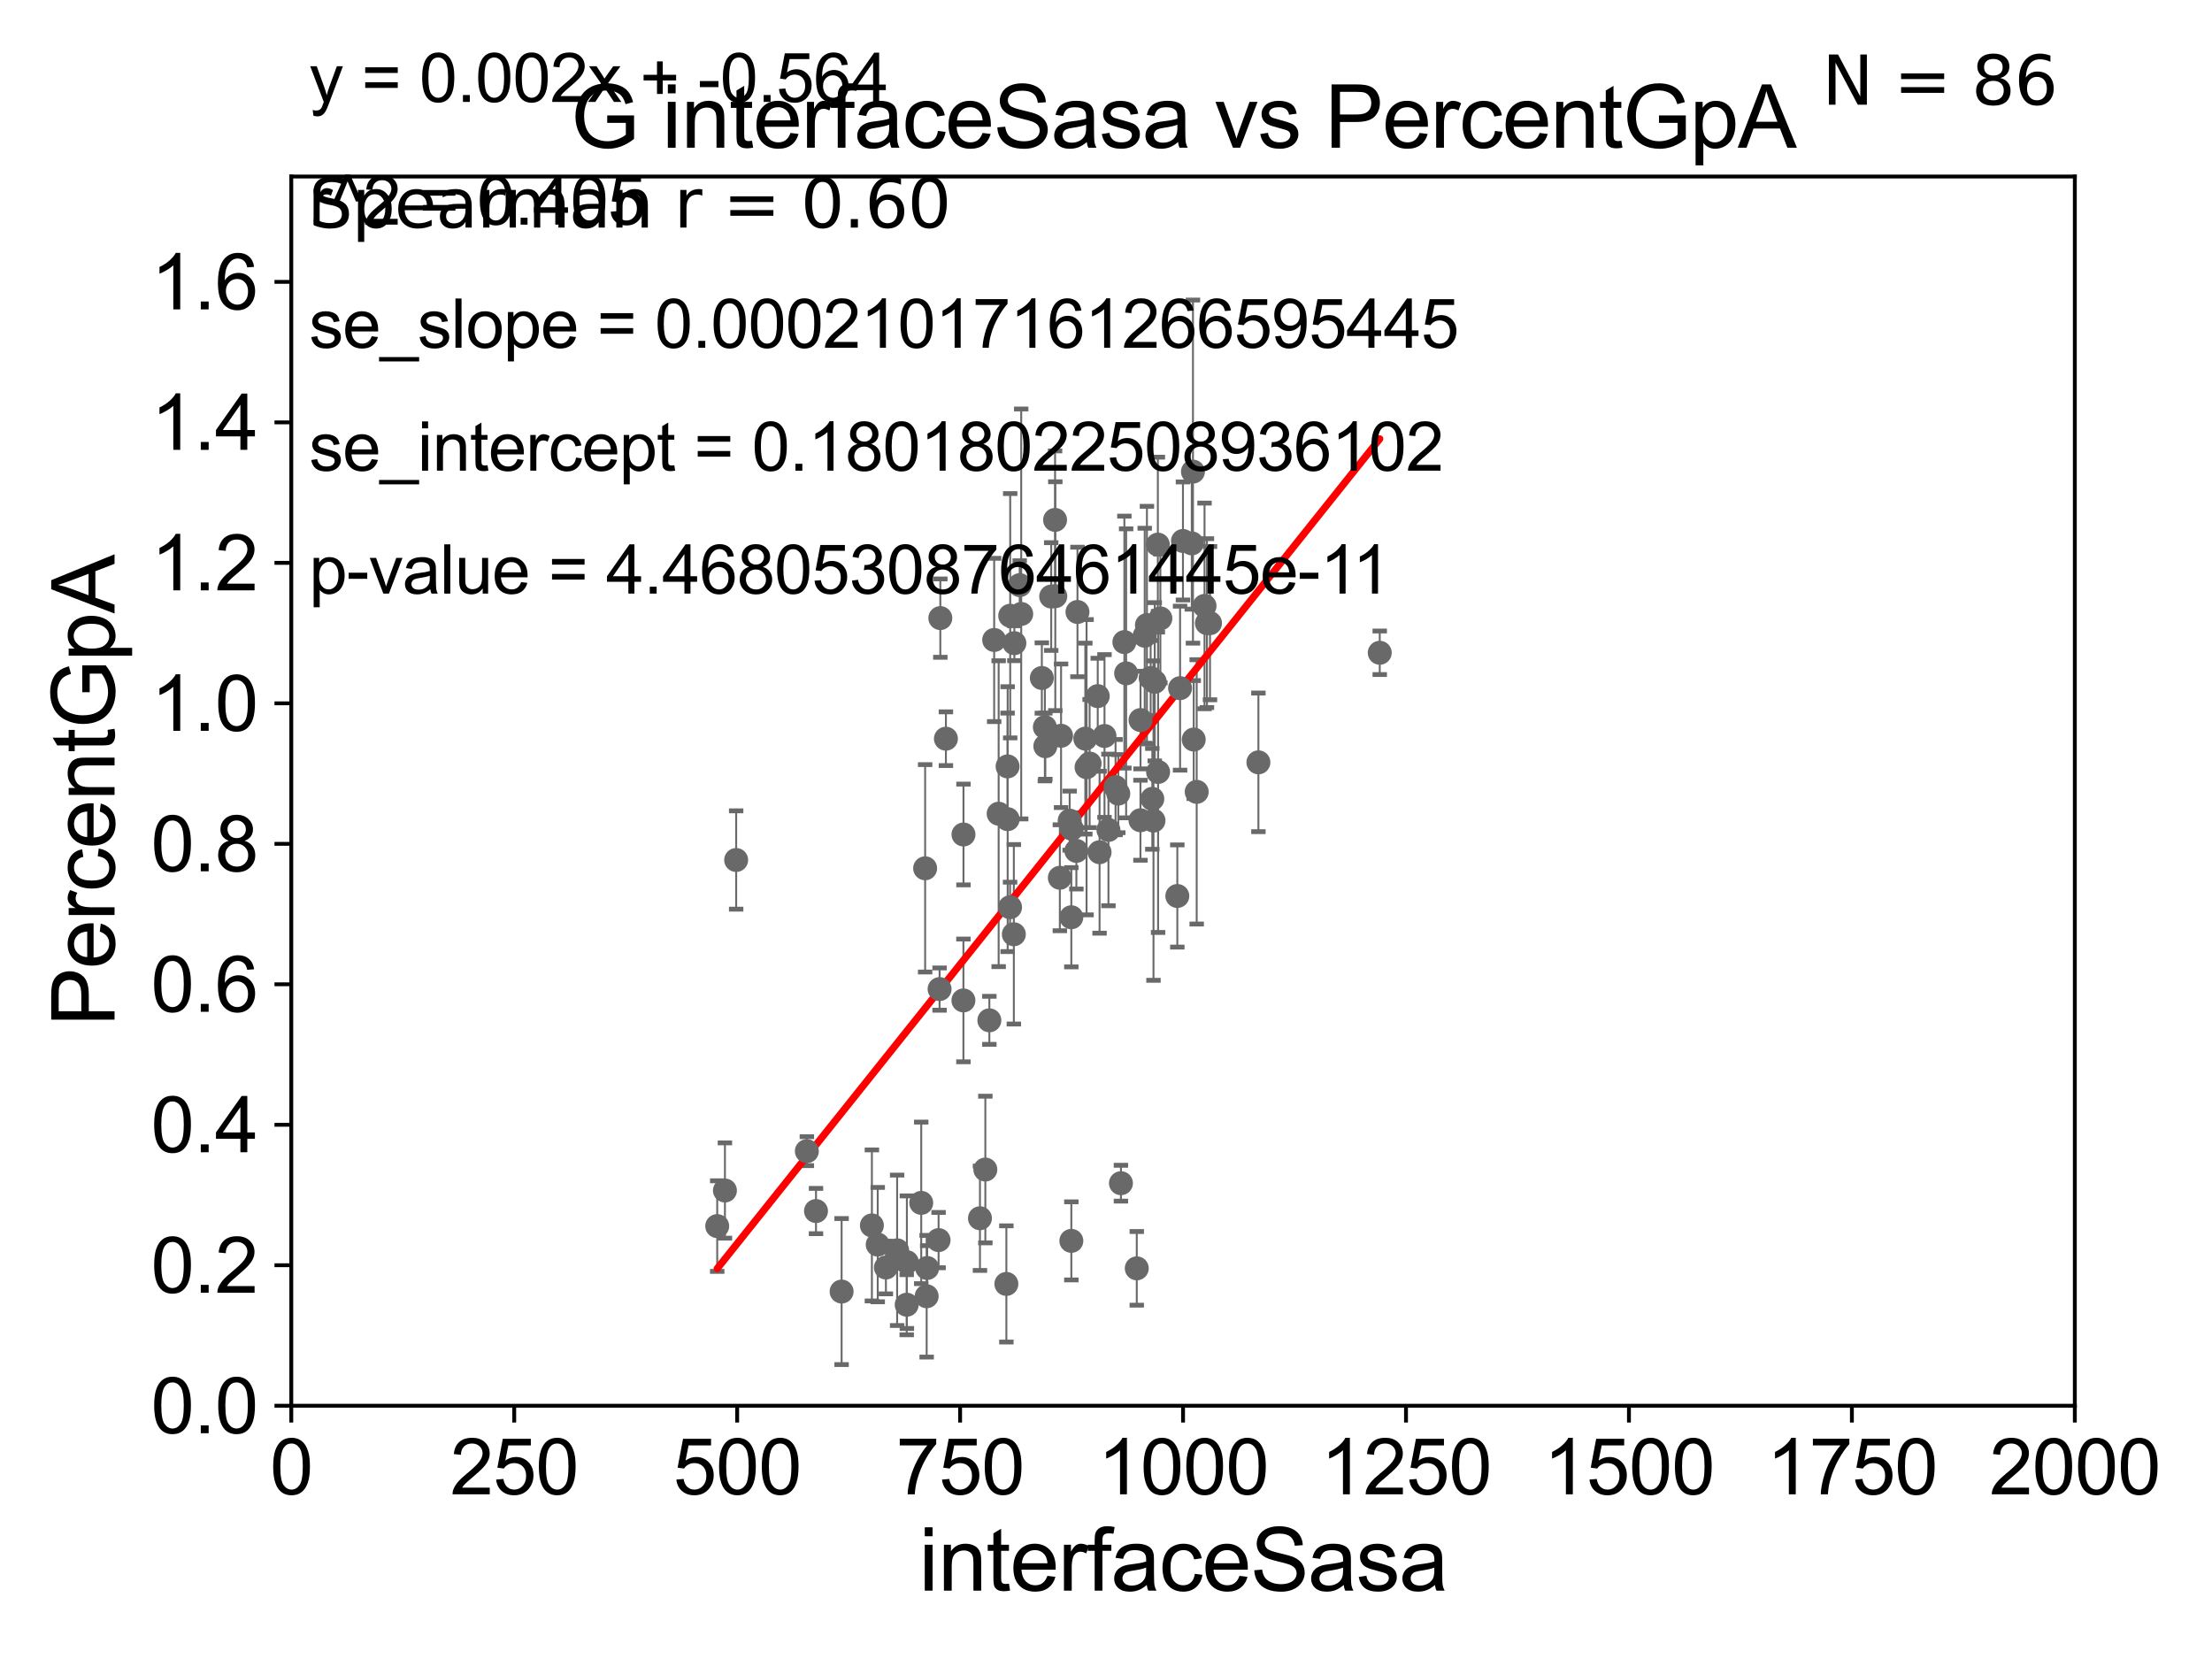 <?xml version="1.0" encoding="utf-8" standalone="no"?>
<!DOCTYPE svg PUBLIC "-//W3C//DTD SVG 1.1//EN"
  "http://www.w3.org/Graphics/SVG/1.1/DTD/svg11.dtd">
<svg xmlns:xlink="http://www.w3.org/1999/xlink" width="460.8pt" height="345.6pt" viewBox="0 0 460.8 345.6" xmlns="http://www.w3.org/2000/svg" version="1.1">
 <defs>
  <style type="text/css">*{stroke-linejoin: round; stroke-linecap: butt}</style>
 </defs>
 <g id="figure_1">
  <g id="patch_1">
   <path d="M 0 345.6 
L 460.8 345.6 
L 460.8 0 
L 0 0 
z
" style="fill: #ffffff"/>
  </g>
  <g id="axes_1">
   <g id="patch_2">
    <path d="M 60.68 292.84 
L 432.225 292.84 
L 432.225 36.775 
L 60.68 36.775 
z
" style="fill: #ffffff"/>
   </g>
   <g id="PathCollection_1">
    <defs>
     <path id="mad3d7cec65" d="M 0 1.118 
C 0.297 1.118 0.581 1 0.791 0.791 
C 1 0.581 1.118 0.297 1.118 0 
C 1.118 -0.297 1 -0.581 0.791 -0.791 
C 0.581 -1 0.297 -1.118 0 -1.118 
C -0.297 -1.118 -0.581 -1 -0.791 -0.791 
C -1 -0.581 -1.118 -0.297 -1.118 0 
C -1.118 0.297 -1 0.581 -0.791 0.791 
C -0.581 1 -0.297 1.118 0 1.118 
z
" style="stroke: #696969"/>
    </defs>
    <g clip-path="url(#pc2bbf6c69d)">
     <use xlink:href="#mad3d7cec65" x="239.702" y="141.24" style="fill: #696969; stroke: #696969"/>
     <use xlink:href="#mad3d7cec65" x="233.513" y="246.482" style="fill: #696969; stroke: #696969"/>
     <use xlink:href="#mad3d7cec65" x="223.181" y="258.495" style="fill: #696969; stroke: #696969"/>
     <use xlink:href="#mad3d7cec65" x="223.177" y="191.082" style="fill: #696969; stroke: #696969"/>
     <use xlink:href="#mad3d7cec65" x="226.09" y="153.873" style="fill: #696969; stroke: #696969"/>
     <use xlink:href="#mad3d7cec65" x="195.887" y="128.76" style="fill: #696969; stroke: #696969"/>
     <use xlink:href="#mad3d7cec65" x="192.723" y="180.884" style="fill: #696969; stroke: #696969"/>
     <use xlink:href="#mad3d7cec65" x="224.229" y="177.251" style="fill: #696969; stroke: #696969"/>
     <use xlink:href="#mad3d7cec65" x="240.292" y="170.946" style="fill: #696969; stroke: #696969"/>
     <use xlink:href="#mad3d7cec65" x="205.265" y="243.637" style="fill: #696969; stroke: #696969"/>
     <use xlink:href="#mad3d7cec65" x="210.413" y="188.992" style="fill: #696969; stroke: #696969"/>
     <use xlink:href="#mad3d7cec65" x="208.038" y="169.507" style="fill: #696969; stroke: #696969"/>
     <use xlink:href="#mad3d7cec65" x="211.202" y="194.625" style="fill: #696969; stroke: #696969"/>
     <use xlink:href="#mad3d7cec65" x="211.312" y="133.988" style="fill: #696969; stroke: #696969"/>
     <use xlink:href="#mad3d7cec65" x="212.737" y="127.898" style="fill: #696969; stroke: #696969"/>
     <use xlink:href="#mad3d7cec65" x="218.986" y="124.27" style="fill: #696969; stroke: #696969"/>
     <use xlink:href="#mad3d7cec65" x="209.898" y="159.655" style="fill: #696969; stroke: #696969"/>
     <use xlink:href="#mad3d7cec65" x="226.987" y="159.059" style="fill: #696969; stroke: #696969"/>
     <use xlink:href="#mad3d7cec65" x="236.811" y="264.219" style="fill: #696969; stroke: #696969"/>
     <use xlink:href="#mad3d7cec65" x="149.409" y="255.418" style="fill: #696969; stroke: #696969"/>
     <use xlink:href="#mad3d7cec65" x="230.909" y="172.893" style="fill: #696969; stroke: #696969"/>
     <use xlink:href="#mad3d7cec65" x="209.645" y="267.466" style="fill: #696969; stroke: #696969"/>
     <use xlink:href="#mad3d7cec65" x="186.89" y="260.463" style="fill: #696969; stroke: #696969"/>
     <use xlink:href="#mad3d7cec65" x="182.846" y="259.271" style="fill: #696969; stroke: #696969"/>
     <use xlink:href="#mad3d7cec65" x="169.987" y="252.283" style="fill: #696969; stroke: #696969"/>
     <use xlink:href="#mad3d7cec65" x="188.919" y="262.939" style="fill: #696969; stroke: #696969"/>
     <use xlink:href="#mad3d7cec65" x="168.083" y="239.809" style="fill: #696969; stroke: #696969"/>
     <use xlink:href="#mad3d7cec65" x="153.356" y="179.153" style="fill: #696969; stroke: #696969"/>
     <use xlink:href="#mad3d7cec65" x="191.91" y="250.581" style="fill: #696969; stroke: #696969"/>
     <use xlink:href="#mad3d7cec65" x="181.631" y="255.278" style="fill: #696969; stroke: #696969"/>
     <use xlink:href="#mad3d7cec65" x="197.05" y="153.884" style="fill: #696969; stroke: #696969"/>
     <use xlink:href="#mad3d7cec65" x="188.885" y="271.795" style="fill: #696969; stroke: #696969"/>
     <use xlink:href="#mad3d7cec65" x="232.388" y="163.969" style="fill: #696969; stroke: #696969"/>
     <use xlink:href="#mad3d7cec65" x="184.551" y="264.045" style="fill: #696969; stroke: #696969"/>
     <use xlink:href="#mad3d7cec65" x="195.733" y="206.043" style="fill: #696969; stroke: #696969"/>
     <use xlink:href="#mad3d7cec65" x="193.149" y="264.146" style="fill: #696969; stroke: #696969"/>
     <use xlink:href="#mad3d7cec65" x="193.041" y="270.034" style="fill: #696969; stroke: #696969"/>
     <use xlink:href="#mad3d7cec65" x="217.762" y="155.446" style="fill: #696969; stroke: #696969"/>
     <use xlink:href="#mad3d7cec65" x="195.525" y="258.335" style="fill: #696969; stroke: #696969"/>
     <use xlink:href="#mad3d7cec65" x="207.104" y="133.316" style="fill: #696969; stroke: #696969"/>
     <use xlink:href="#mad3d7cec65" x="204.143" y="253.784" style="fill: #696969; stroke: #696969"/>
     <use xlink:href="#mad3d7cec65" x="240.047" y="166.416" style="fill: #696969; stroke: #696969"/>
     <use xlink:href="#mad3d7cec65" x="232.958" y="165.328" style="fill: #696969; stroke: #696969"/>
     <use xlink:href="#mad3d7cec65" x="212.426" y="121.894" style="fill: #696969; stroke: #696969"/>
     <use xlink:href="#mad3d7cec65" x="230.088" y="153.321" style="fill: #696969; stroke: #696969"/>
     <use xlink:href="#mad3d7cec65" x="234.227" y="133.761" style="fill: #696969; stroke: #696969"/>
     <use xlink:href="#mad3d7cec65" x="252.067" y="129.815" style="fill: #696969; stroke: #696969"/>
     <use xlink:href="#mad3d7cec65" x="240.556" y="142.026" style="fill: #696969; stroke: #696969"/>
     <use xlink:href="#mad3d7cec65" x="241.201" y="113.457" style="fill: #696969; stroke: #696969"/>
     <use xlink:href="#mad3d7cec65" x="251.426" y="129.809" style="fill: #696969; stroke: #696969"/>
     <use xlink:href="#mad3d7cec65" x="249.295" y="164.96" style="fill: #696969; stroke: #696969"/>
     <use xlink:href="#mad3d7cec65" x="245.832" y="143.356" style="fill: #696969; stroke: #696969"/>
     <use xlink:href="#mad3d7cec65" x="234.595" y="140.27" style="fill: #696969; stroke: #696969"/>
     <use xlink:href="#mad3d7cec65" x="237.578" y="170.873" style="fill: #696969; stroke: #696969"/>
     <use xlink:href="#mad3d7cec65" x="219.79" y="108.307" style="fill: #696969; stroke: #696969"/>
     <use xlink:href="#mad3d7cec65" x="248.267" y="113.195" style="fill: #696969; stroke: #696969"/>
     <use xlink:href="#mad3d7cec65" x="248.674" y="154.059" style="fill: #696969; stroke: #696969"/>
     <use xlink:href="#mad3d7cec65" x="217.034" y="141.241" style="fill: #696969; stroke: #696969"/>
     <use xlink:href="#mad3d7cec65" x="250.926" y="126.225" style="fill: #696969; stroke: #696969"/>
     <use xlink:href="#mad3d7cec65" x="262.15" y="158.81" style="fill: #696969; stroke: #696969"/>
     <use xlink:href="#mad3d7cec65" x="238.927" y="130.211" style="fill: #696969; stroke: #696969"/>
     <use xlink:href="#mad3d7cec65" x="241.253" y="160.814" style="fill: #696969; stroke: #696969"/>
     <use xlink:href="#mad3d7cec65" x="229.06" y="177.53" style="fill: #696969; stroke: #696969"/>
     <use xlink:href="#mad3d7cec65" x="175.322" y="269.055" style="fill: #696969; stroke: #696969"/>
     <use xlink:href="#mad3d7cec65" x="226.352" y="159.824" style="fill: #696969; stroke: #696969"/>
     <use xlink:href="#mad3d7cec65" x="248.516" y="98.244" style="fill: #696969; stroke: #696969"/>
     <use xlink:href="#mad3d7cec65" x="220.786" y="182.855" style="fill: #696969; stroke: #696969"/>
     <use xlink:href="#mad3d7cec65" x="223.268" y="172.647" style="fill: #696969; stroke: #696969"/>
     <use xlink:href="#mad3d7cec65" x="224.457" y="127.485" style="fill: #696969; stroke: #696969"/>
     <use xlink:href="#mad3d7cec65" x="217.665" y="151.474" style="fill: #696969; stroke: #696969"/>
     <use xlink:href="#mad3d7cec65" x="238.466" y="132.439" style="fill: #696969; stroke: #696969"/>
     <use xlink:href="#mad3d7cec65" x="219.839" y="124.199" style="fill: #696969; stroke: #696969"/>
     <use xlink:href="#mad3d7cec65" x="206.101" y="212.55" style="fill: #696969; stroke: #696969"/>
     <use xlink:href="#mad3d7cec65" x="200.71" y="173.84" style="fill: #696969; stroke: #696969"/>
     <use xlink:href="#mad3d7cec65" x="237.591" y="150.001" style="fill: #696969; stroke: #696969"/>
     <use xlink:href="#mad3d7cec65" x="209.913" y="170.644" style="fill: #696969; stroke: #696969"/>
     <use xlink:href="#mad3d7cec65" x="221.039" y="153.276" style="fill: #696969; stroke: #696969"/>
     <use xlink:href="#mad3d7cec65" x="287.426" y="135.984" style="fill: #696969; stroke: #696969"/>
     <use xlink:href="#mad3d7cec65" x="228.68" y="145.017" style="fill: #696969; stroke: #696969"/>
     <use xlink:href="#mad3d7cec65" x="210.444" y="128.271" style="fill: #696969; stroke: #696969"/>
     <use xlink:href="#mad3d7cec65" x="200.697" y="208.407" style="fill: #696969; stroke: #696969"/>
     <use xlink:href="#mad3d7cec65" x="222.832" y="170.955" style="fill: #696969; stroke: #696969"/>
     <use xlink:href="#mad3d7cec65" x="241.726" y="128.83" style="fill: #696969; stroke: #696969"/>
     <use xlink:href="#mad3d7cec65" x="245.258" y="186.652" style="fill: #696969; stroke: #696969"/>
     <use xlink:href="#mad3d7cec65" x="246.432" y="112.694" style="fill: #696969; stroke: #696969"/>
     <use xlink:href="#mad3d7cec65" x="151.016" y="248.006" style="fill: #696969; stroke: #696969"/>
    </g>
   </g>
   <g id="matplotlib.axis_1">
    <g id="xtick_1">
     <g id="line2d_1">
      <defs>
       <path id="m7f823444e6" d="M 0 0 
L 0 3.5 
" style="stroke: #000000; stroke-width: 0.8"/>
      </defs>
      <g>
       <use xlink:href="#m7f823444e6" x="60.68" y="292.84" style="stroke: #000000; stroke-width: 0.8"/>
      </g>
     </g>
     <g id="text_1">
      <!-- 0 -->
      <g transform="translate(56.231 311.293)scale(0.16 -0.16)">
       <defs>
        <path id="ArialMT-30" d="M 266 2259 
Q 266 3072 433 3567 
Q 600 4063 929 4331 
Q 1259 4600 1759 4600 
Q 2128 4600 2406 4451 
Q 2684 4303 2865 4023 
Q 3047 3744 3150 3342 
Q 3253 2941 3253 2259 
Q 3253 1453 3087 958 
Q 2922 463 2592 192 
Q 2263 -78 1759 -78 
Q 1097 -78 719 397 
Q 266 969 266 2259 
z
M 844 2259 
Q 844 1131 1108 757 
Q 1372 384 1759 384 
Q 2147 384 2411 759 
Q 2675 1134 2675 2259 
Q 2675 3391 2411 3762 
Q 2147 4134 1753 4134 
Q 1366 4134 1134 3806 
Q 844 3388 844 2259 
z
" transform="scale(0.016)"/>
       </defs>
       <use xlink:href="#ArialMT-30"/>
      </g>
     </g>
    </g>
    <g id="xtick_2">
     <g id="line2d_2">
      <g>
       <use xlink:href="#m7f823444e6" x="107.123" y="292.84" style="stroke: #000000; stroke-width: 0.8"/>
      </g>
     </g>
     <g id="text_2">
      <!-- 250 -->
      <g transform="translate(93.777 311.293)scale(0.16 -0.16)">
       <defs>
        <path id="ArialMT-32" d="M 3222 541 
L 3222 0 
L 194 0 
Q 188 203 259 391 
Q 375 700 629 1000 
Q 884 1300 1366 1694 
Q 2113 2306 2375 2664 
Q 2638 3022 2638 3341 
Q 2638 3675 2398 3904 
Q 2159 4134 1775 4134 
Q 1369 4134 1125 3890 
Q 881 3647 878 3216 
L 300 3275 
Q 359 3922 746 4261 
Q 1134 4600 1788 4600 
Q 2447 4600 2831 4234 
Q 3216 3869 3216 3328 
Q 3216 3053 3103 2787 
Q 2991 2522 2730 2228 
Q 2469 1934 1863 1422 
Q 1356 997 1212 845 
Q 1069 694 975 541 
L 3222 541 
z
" transform="scale(0.016)"/>
        <path id="ArialMT-35" d="M 266 1200 
L 856 1250 
Q 922 819 1161 601 
Q 1400 384 1738 384 
Q 2144 384 2425 690 
Q 2706 997 2706 1503 
Q 2706 1984 2436 2262 
Q 2166 2541 1728 2541 
Q 1456 2541 1237 2417 
Q 1019 2294 894 2097 
L 366 2166 
L 809 4519 
L 3088 4519 
L 3088 3981 
L 1259 3981 
L 1013 2750 
Q 1425 3038 1878 3038 
Q 2478 3038 2890 2622 
Q 3303 2206 3303 1553 
Q 3303 931 2941 478 
Q 2500 -78 1738 -78 
Q 1113 -78 717 272 
Q 322 622 266 1200 
z
" transform="scale(0.016)"/>
       </defs>
       <use xlink:href="#ArialMT-32"/>
       <use xlink:href="#ArialMT-35" x="55.615"/>
       <use xlink:href="#ArialMT-30" x="111.23"/>
      </g>
     </g>
    </g>
    <g id="xtick_3">
     <g id="line2d_3">
      <g>
       <use xlink:href="#m7f823444e6" x="153.566" y="292.84" style="stroke: #000000; stroke-width: 0.8"/>
      </g>
     </g>
     <g id="text_3">
      <!-- 500 -->
      <g transform="translate(140.22 311.293)scale(0.16 -0.16)">
       <use xlink:href="#ArialMT-35"/>
       <use xlink:href="#ArialMT-30" x="55.615"/>
       <use xlink:href="#ArialMT-30" x="111.23"/>
      </g>
     </g>
    </g>
    <g id="xtick_4">
     <g id="line2d_4">
      <g>
       <use xlink:href="#m7f823444e6" x="200.009" y="292.84" style="stroke: #000000; stroke-width: 0.8"/>
      </g>
     </g>
     <g id="text_4">
      <!-- 750 -->
      <g transform="translate(186.663 311.293)scale(0.16 -0.16)">
       <defs>
        <path id="ArialMT-37" d="M 303 3981 
L 303 4522 
L 3269 4522 
L 3269 4084 
Q 2831 3619 2401 2847 
Q 1972 2075 1738 1259 
Q 1569 684 1522 0 
L 944 0 
Q 953 541 1156 1306 
Q 1359 2072 1739 2783 
Q 2119 3494 2547 3981 
L 303 3981 
z
" transform="scale(0.016)"/>
       </defs>
       <use xlink:href="#ArialMT-37"/>
       <use xlink:href="#ArialMT-35" x="55.615"/>
       <use xlink:href="#ArialMT-30" x="111.23"/>
      </g>
     </g>
    </g>
    <g id="xtick_5">
     <g id="line2d_5">
      <g>
       <use xlink:href="#m7f823444e6" x="246.452" y="292.84" style="stroke: #000000; stroke-width: 0.8"/>
      </g>
     </g>
     <g id="text_5">
      <!-- 1000 -->
      <g transform="translate(228.657 311.293)scale(0.16 -0.16)">
       <defs>
        <path id="ArialMT-31" d="M 2384 0 
L 1822 0 
L 1822 3584 
Q 1619 3391 1289 3197 
Q 959 3003 697 2906 
L 697 3450 
Q 1169 3672 1522 3987 
Q 1875 4303 2022 4600 
L 2384 4600 
L 2384 0 
z
" transform="scale(0.016)"/>
       </defs>
       <use xlink:href="#ArialMT-31"/>
       <use xlink:href="#ArialMT-30" x="55.615"/>
       <use xlink:href="#ArialMT-30" x="111.23"/>
       <use xlink:href="#ArialMT-30" x="166.846"/>
      </g>
     </g>
    </g>
    <g id="xtick_6">
     <g id="line2d_6">
      <g>
       <use xlink:href="#m7f823444e6" x="292.896" y="292.84" style="stroke: #000000; stroke-width: 0.8"/>
      </g>
     </g>
     <g id="text_6">
      <!-- 1250 -->
      <g transform="translate(275.101 311.293)scale(0.16 -0.16)">
       <use xlink:href="#ArialMT-31"/>
       <use xlink:href="#ArialMT-32" x="55.615"/>
       <use xlink:href="#ArialMT-35" x="111.23"/>
       <use xlink:href="#ArialMT-30" x="166.846"/>
      </g>
     </g>
    </g>
    <g id="xtick_7">
     <g id="line2d_7">
      <g>
       <use xlink:href="#m7f823444e6" x="339.339" y="292.84" style="stroke: #000000; stroke-width: 0.8"/>
      </g>
     </g>
     <g id="text_7">
      <!-- 1500 -->
      <g transform="translate(321.544 311.293)scale(0.16 -0.16)">
       <use xlink:href="#ArialMT-31"/>
       <use xlink:href="#ArialMT-35" x="55.615"/>
       <use xlink:href="#ArialMT-30" x="111.23"/>
       <use xlink:href="#ArialMT-30" x="166.846"/>
      </g>
     </g>
    </g>
    <g id="xtick_8">
     <g id="line2d_8">
      <g>
       <use xlink:href="#m7f823444e6" x="385.782" y="292.84" style="stroke: #000000; stroke-width: 0.8"/>
      </g>
     </g>
     <g id="text_8">
      <!-- 1750 -->
      <g transform="translate(367.987 311.293)scale(0.16 -0.16)">
       <use xlink:href="#ArialMT-31"/>
       <use xlink:href="#ArialMT-37" x="55.615"/>
       <use xlink:href="#ArialMT-35" x="111.23"/>
       <use xlink:href="#ArialMT-30" x="166.846"/>
      </g>
     </g>
    </g>
    <g id="xtick_9">
     <g id="line2d_9">
      <g>
       <use xlink:href="#m7f823444e6" x="432.225" y="292.84" style="stroke: #000000; stroke-width: 0.8"/>
      </g>
     </g>
     <g id="text_9">
      <!-- 2000 -->
      <g transform="translate(414.43 311.293)scale(0.16 -0.16)">
       <use xlink:href="#ArialMT-32"/>
       <use xlink:href="#ArialMT-30" x="55.615"/>
       <use xlink:href="#ArialMT-30" x="111.23"/>
       <use xlink:href="#ArialMT-30" x="166.846"/>
      </g>
     </g>
    </g>
    <g id="text_10">
     <!-- interfaceSasa -->
     <g transform="translate(191.423 331.357)scale(0.18 -0.18)">
      <defs>
       <path id="ArialMT-69" d="M 425 3934 
L 425 4581 
L 988 4581 
L 988 3934 
L 425 3934 
z
M 425 0 
L 425 3319 
L 988 3319 
L 988 0 
L 425 0 
z
" transform="scale(0.016)"/>
       <path id="ArialMT-6e" d="M 422 0 
L 422 3319 
L 928 3319 
L 928 2847 
Q 1294 3394 1984 3394 
Q 2284 3394 2536 3286 
Q 2788 3178 2913 3003 
Q 3038 2828 3088 2588 
Q 3119 2431 3119 2041 
L 3119 0 
L 2556 0 
L 2556 2019 
Q 2556 2363 2490 2533 
Q 2425 2703 2258 2804 
Q 2091 2906 1866 2906 
Q 1506 2906 1245 2678 
Q 984 2450 984 1813 
L 984 0 
L 422 0 
z
" transform="scale(0.016)"/>
       <path id="ArialMT-74" d="M 1650 503 
L 1731 6 
Q 1494 -44 1306 -44 
Q 1000 -44 831 53 
Q 663 150 594 308 
Q 525 466 525 972 
L 525 2881 
L 113 2881 
L 113 3319 
L 525 3319 
L 525 4141 
L 1084 4478 
L 1084 3319 
L 1650 3319 
L 1650 2881 
L 1084 2881 
L 1084 941 
Q 1084 700 1114 631 
Q 1144 563 1211 522 
Q 1278 481 1403 481 
Q 1497 481 1650 503 
z
" transform="scale(0.016)"/>
       <path id="ArialMT-65" d="M 2694 1069 
L 3275 997 
Q 3138 488 2766 206 
Q 2394 -75 1816 -75 
Q 1088 -75 661 373 
Q 234 822 234 1631 
Q 234 2469 665 2931 
Q 1097 3394 1784 3394 
Q 2450 3394 2872 2941 
Q 3294 2488 3294 1666 
Q 3294 1616 3291 1516 
L 816 1516 
Q 847 969 1125 678 
Q 1403 388 1819 388 
Q 2128 388 2347 550 
Q 2566 713 2694 1069 
z
M 847 1978 
L 2700 1978 
Q 2663 2397 2488 2606 
Q 2219 2931 1791 2931 
Q 1403 2931 1139 2672 
Q 875 2413 847 1978 
z
" transform="scale(0.016)"/>
       <path id="ArialMT-72" d="M 416 0 
L 416 3319 
L 922 3319 
L 922 2816 
Q 1116 3169 1280 3281 
Q 1444 3394 1641 3394 
Q 1925 3394 2219 3213 
L 2025 2691 
Q 1819 2813 1613 2813 
Q 1428 2813 1281 2702 
Q 1134 2591 1072 2394 
Q 978 2094 978 1738 
L 978 0 
L 416 0 
z
" transform="scale(0.016)"/>
       <path id="ArialMT-66" d="M 556 0 
L 556 2881 
L 59 2881 
L 59 3319 
L 556 3319 
L 556 3672 
Q 556 4006 616 4169 
Q 697 4388 901 4523 
Q 1106 4659 1475 4659 
Q 1713 4659 2000 4603 
L 1916 4113 
Q 1741 4144 1584 4144 
Q 1328 4144 1222 4034 
Q 1116 3925 1116 3625 
L 1116 3319 
L 1763 3319 
L 1763 2881 
L 1116 2881 
L 1116 0 
L 556 0 
z
" transform="scale(0.016)"/>
       <path id="ArialMT-61" d="M 2588 409 
Q 2275 144 1986 34 
Q 1697 -75 1366 -75 
Q 819 -75 525 192 
Q 231 459 231 875 
Q 231 1119 342 1320 
Q 453 1522 633 1644 
Q 813 1766 1038 1828 
Q 1203 1872 1538 1913 
Q 2219 1994 2541 2106 
Q 2544 2222 2544 2253 
Q 2544 2597 2384 2738 
Q 2169 2928 1744 2928 
Q 1347 2928 1158 2789 
Q 969 2650 878 2297 
L 328 2372 
Q 403 2725 575 2942 
Q 747 3159 1072 3276 
Q 1397 3394 1825 3394 
Q 2250 3394 2515 3294 
Q 2781 3194 2906 3042 
Q 3031 2891 3081 2659 
Q 3109 2516 3109 2141 
L 3109 1391 
Q 3109 606 3145 398 
Q 3181 191 3288 0 
L 2700 0 
Q 2613 175 2588 409 
z
M 2541 1666 
Q 2234 1541 1622 1453 
Q 1275 1403 1131 1340 
Q 988 1278 909 1158 
Q 831 1038 831 891 
Q 831 666 1001 516 
Q 1172 366 1500 366 
Q 1825 366 2078 508 
Q 2331 650 2450 897 
Q 2541 1088 2541 1459 
L 2541 1666 
z
" transform="scale(0.016)"/>
       <path id="ArialMT-63" d="M 2588 1216 
L 3141 1144 
Q 3050 572 2676 248 
Q 2303 -75 1759 -75 
Q 1078 -75 664 370 
Q 250 816 250 1647 
Q 250 2184 428 2587 
Q 606 2991 970 3192 
Q 1334 3394 1763 3394 
Q 2303 3394 2647 3120 
Q 2991 2847 3088 2344 
L 2541 2259 
Q 2463 2594 2264 2762 
Q 2066 2931 1784 2931 
Q 1359 2931 1093 2626 
Q 828 2322 828 1663 
Q 828 994 1084 691 
Q 1341 388 1753 388 
Q 2084 388 2306 591 
Q 2528 794 2588 1216 
z
" transform="scale(0.016)"/>
       <path id="ArialMT-53" d="M 288 1472 
L 859 1522 
Q 900 1178 1048 958 
Q 1197 738 1509 602 
Q 1822 466 2213 466 
Q 2559 466 2825 569 
Q 3091 672 3220 851 
Q 3350 1031 3350 1244 
Q 3350 1459 3225 1620 
Q 3100 1781 2813 1891 
Q 2628 1963 1997 2114 
Q 1366 2266 1113 2400 
Q 784 2572 623 2826 
Q 463 3081 463 3397 
Q 463 3744 659 4045 
Q 856 4347 1234 4503 
Q 1613 4659 2075 4659 
Q 2584 4659 2973 4495 
Q 3363 4331 3572 4012 
Q 3781 3694 3797 3291 
L 3216 3247 
Q 3169 3681 2898 3903 
Q 2628 4125 2100 4125 
Q 1550 4125 1298 3923 
Q 1047 3722 1047 3438 
Q 1047 3191 1225 3031 
Q 1400 2872 2139 2705 
Q 2878 2538 3153 2413 
Q 3553 2228 3743 1945 
Q 3934 1663 3934 1294 
Q 3934 928 3725 604 
Q 3516 281 3123 101 
Q 2731 -78 2241 -78 
Q 1619 -78 1198 103 
Q 778 284 539 648 
Q 300 1013 288 1472 
z
" transform="scale(0.016)"/>
       <path id="ArialMT-73" d="M 197 991 
L 753 1078 
Q 800 744 1014 566 
Q 1228 388 1613 388 
Q 2000 388 2187 545 
Q 2375 703 2375 916 
Q 2375 1106 2209 1216 
Q 2094 1291 1634 1406 
Q 1016 1563 777 1677 
Q 538 1791 414 1992 
Q 291 2194 291 2438 
Q 291 2659 392 2848 
Q 494 3038 669 3163 
Q 800 3259 1026 3326 
Q 1253 3394 1513 3394 
Q 1903 3394 2198 3281 
Q 2494 3169 2634 2976 
Q 2775 2784 2828 2463 
L 2278 2388 
Q 2241 2644 2061 2787 
Q 1881 2931 1553 2931 
Q 1166 2931 1000 2803 
Q 834 2675 834 2503 
Q 834 2394 903 2306 
Q 972 2216 1119 2156 
Q 1203 2125 1616 2013 
Q 2213 1853 2448 1751 
Q 2684 1650 2818 1456 
Q 2953 1263 2953 975 
Q 2953 694 2789 445 
Q 2625 197 2315 61 
Q 2006 -75 1616 -75 
Q 969 -75 630 194 
Q 291 463 197 991 
z
" transform="scale(0.016)"/>
      </defs>
      <use xlink:href="#ArialMT-69"/>
      <use xlink:href="#ArialMT-6e" x="22.217"/>
      <use xlink:href="#ArialMT-74" x="77.832"/>
      <use xlink:href="#ArialMT-65" x="105.615"/>
      <use xlink:href="#ArialMT-72" x="161.23"/>
      <use xlink:href="#ArialMT-66" x="194.531"/>
      <use xlink:href="#ArialMT-61" x="222.314"/>
      <use xlink:href="#ArialMT-63" x="277.93"/>
      <use xlink:href="#ArialMT-65" x="327.93"/>
      <use xlink:href="#ArialMT-53" x="383.545"/>
      <use xlink:href="#ArialMT-61" x="450.244"/>
      <use xlink:href="#ArialMT-73" x="505.859"/>
      <use xlink:href="#ArialMT-61" x="555.859"/>
     </g>
    </g>
   </g>
   <g id="matplotlib.axis_2">
    <g id="ytick_1">
     <g id="line2d_10">
      <defs>
       <path id="m86ef22cdbb" d="M 0 0 
L -3.5 0 
" style="stroke: #000000; stroke-width: 0.8"/>
      </defs>
      <g>
       <use xlink:href="#m86ef22cdbb" x="60.68" y="292.84" style="stroke: #000000; stroke-width: 0.8"/>
      </g>
     </g>
     <g id="text_11">
      <!-- 0.0 -->
      <g transform="translate(31.44 298.566)scale(0.16 -0.16)">
       <defs>
        <path id="ArialMT-2e" d="M 581 0 
L 581 641 
L 1222 641 
L 1222 0 
L 581 0 
z
" transform="scale(0.016)"/>
       </defs>
       <use xlink:href="#ArialMT-30"/>
       <use xlink:href="#ArialMT-2e" x="55.615"/>
       <use xlink:href="#ArialMT-30" x="83.398"/>
      </g>
     </g>
    </g>
    <g id="ytick_2">
     <g id="line2d_11">
      <g>
       <use xlink:href="#m86ef22cdbb" x="60.68" y="263.575" style="stroke: #000000; stroke-width: 0.8"/>
      </g>
     </g>
     <g id="text_12">
      <!-- 0.2 -->
      <g transform="translate(31.44 269.302)scale(0.16 -0.16)">
       <use xlink:href="#ArialMT-30"/>
       <use xlink:href="#ArialMT-2e" x="55.615"/>
       <use xlink:href="#ArialMT-32" x="83.398"/>
      </g>
     </g>
    </g>
    <g id="ytick_3">
     <g id="line2d_12">
      <g>
       <use xlink:href="#m86ef22cdbb" x="60.68" y="234.311" style="stroke: #000000; stroke-width: 0.8"/>
      </g>
     </g>
     <g id="text_13">
      <!-- 0.4 -->
      <g transform="translate(31.44 240.037)scale(0.16 -0.16)">
       <defs>
        <path id="ArialMT-34" d="M 2069 0 
L 2069 1097 
L 81 1097 
L 81 1613 
L 2172 4581 
L 2631 4581 
L 2631 1613 
L 3250 1613 
L 3250 1097 
L 2631 1097 
L 2631 0 
L 2069 0 
z
M 2069 1613 
L 2069 3678 
L 634 1613 
L 2069 1613 
z
" transform="scale(0.016)"/>
       </defs>
       <use xlink:href="#ArialMT-30"/>
       <use xlink:href="#ArialMT-2e" x="55.615"/>
       <use xlink:href="#ArialMT-34" x="83.398"/>
      </g>
     </g>
    </g>
    <g id="ytick_4">
     <g id="line2d_13">
      <g>
       <use xlink:href="#m86ef22cdbb" x="60.68" y="205.046" style="stroke: #000000; stroke-width: 0.8"/>
      </g>
     </g>
     <g id="text_14">
      <!-- 0.6 -->
      <g transform="translate(31.44 210.772)scale(0.16 -0.16)">
       <defs>
        <path id="ArialMT-36" d="M 3184 3459 
L 2625 3416 
Q 2550 3747 2413 3897 
Q 2184 4138 1850 4138 
Q 1581 4138 1378 3988 
Q 1113 3794 959 3422 
Q 806 3050 800 2363 
Q 1003 2672 1297 2822 
Q 1591 2972 1913 2972 
Q 2475 2972 2870 2558 
Q 3266 2144 3266 1488 
Q 3266 1056 3080 686 
Q 2894 316 2569 119 
Q 2244 -78 1831 -78 
Q 1128 -78 684 439 
Q 241 956 241 2144 
Q 241 3472 731 4075 
Q 1159 4600 1884 4600 
Q 2425 4600 2770 4297 
Q 3116 3994 3184 3459 
z
M 888 1484 
Q 888 1194 1011 928 
Q 1134 663 1356 523 
Q 1578 384 1822 384 
Q 2178 384 2434 671 
Q 2691 959 2691 1453 
Q 2691 1928 2437 2201 
Q 2184 2475 1800 2475 
Q 1419 2475 1153 2201 
Q 888 1928 888 1484 
z
" transform="scale(0.016)"/>
       </defs>
       <use xlink:href="#ArialMT-30"/>
       <use xlink:href="#ArialMT-2e" x="55.615"/>
       <use xlink:href="#ArialMT-36" x="83.398"/>
      </g>
     </g>
    </g>
    <g id="ytick_5">
     <g id="line2d_14">
      <g>
       <use xlink:href="#m86ef22cdbb" x="60.68" y="175.782" style="stroke: #000000; stroke-width: 0.8"/>
      </g>
     </g>
     <g id="text_15">
      <!-- 0.8 -->
      <g transform="translate(31.44 181.508)scale(0.16 -0.16)">
       <defs>
        <path id="ArialMT-38" d="M 1131 2484 
Q 781 2613 612 2850 
Q 444 3088 444 3419 
Q 444 3919 803 4259 
Q 1163 4600 1759 4600 
Q 2359 4600 2725 4251 
Q 3091 3903 3091 3403 
Q 3091 3084 2923 2848 
Q 2756 2613 2416 2484 
Q 2838 2347 3058 2040 
Q 3278 1734 3278 1309 
Q 3278 722 2862 322 
Q 2447 -78 1769 -78 
Q 1091 -78 675 323 
Q 259 725 259 1325 
Q 259 1772 486 2073 
Q 713 2375 1131 2484 
z
M 1019 3438 
Q 1019 3113 1228 2906 
Q 1438 2700 1772 2700 
Q 2097 2700 2305 2904 
Q 2513 3109 2513 3406 
Q 2513 3716 2298 3927 
Q 2084 4138 1766 4138 
Q 1444 4138 1231 3931 
Q 1019 3725 1019 3438 
z
M 838 1322 
Q 838 1081 952 856 
Q 1066 631 1291 507 
Q 1516 384 1775 384 
Q 2178 384 2440 643 
Q 2703 903 2703 1303 
Q 2703 1709 2433 1975 
Q 2163 2241 1756 2241 
Q 1359 2241 1098 1978 
Q 838 1716 838 1322 
z
" transform="scale(0.016)"/>
       </defs>
       <use xlink:href="#ArialMT-30"/>
       <use xlink:href="#ArialMT-2e" x="55.615"/>
       <use xlink:href="#ArialMT-38" x="83.398"/>
      </g>
     </g>
    </g>
    <g id="ytick_6">
     <g id="line2d_15">
      <g>
       <use xlink:href="#m86ef22cdbb" x="60.68" y="146.517" style="stroke: #000000; stroke-width: 0.8"/>
      </g>
     </g>
     <g id="text_16">
      <!-- 1.0 -->
      <g transform="translate(31.44 152.243)scale(0.16 -0.16)">
       <use xlink:href="#ArialMT-31"/>
       <use xlink:href="#ArialMT-2e" x="55.615"/>
       <use xlink:href="#ArialMT-30" x="83.398"/>
      </g>
     </g>
    </g>
    <g id="ytick_7">
     <g id="line2d_16">
      <g>
       <use xlink:href="#m86ef22cdbb" x="60.68" y="117.252" style="stroke: #000000; stroke-width: 0.8"/>
      </g>
     </g>
     <g id="text_17">
      <!-- 1.2 -->
      <g transform="translate(31.44 122.979)scale(0.16 -0.16)">
       <use xlink:href="#ArialMT-31"/>
       <use xlink:href="#ArialMT-2e" x="55.615"/>
       <use xlink:href="#ArialMT-32" x="83.398"/>
      </g>
     </g>
    </g>
    <g id="ytick_8">
     <g id="line2d_17">
      <g>
       <use xlink:href="#m86ef22cdbb" x="60.68" y="87.988" style="stroke: #000000; stroke-width: 0.8"/>
      </g>
     </g>
     <g id="text_18">
      <!-- 1.4 -->
      <g transform="translate(31.44 93.714)scale(0.16 -0.16)">
       <use xlink:href="#ArialMT-31"/>
       <use xlink:href="#ArialMT-2e" x="55.615"/>
       <use xlink:href="#ArialMT-34" x="83.398"/>
      </g>
     </g>
    </g>
    <g id="ytick_9">
     <g id="line2d_18">
      <g>
       <use xlink:href="#m86ef22cdbb" x="60.68" y="58.723" style="stroke: #000000; stroke-width: 0.8"/>
      </g>
     </g>
     <g id="text_19">
      <!-- 1.6 -->
      <g transform="translate(31.44 64.45)scale(0.16 -0.16)">
       <use xlink:href="#ArialMT-31"/>
       <use xlink:href="#ArialMT-2e" x="55.615"/>
       <use xlink:href="#ArialMT-36" x="83.398"/>
      </g>
     </g>
    </g>
    <g id="text_20">
     <!-- PercentGpA -->
     <g transform="translate(23.863 213.831)rotate(-90)scale(0.18 -0.18)">
      <defs>
       <path id="ArialMT-50" d="M 494 0 
L 494 4581 
L 2222 4581 
Q 2678 4581 2919 4538 
Q 3256 4481 3484 4323 
Q 3713 4166 3852 3881 
Q 3991 3597 3991 3256 
Q 3991 2672 3619 2267 
Q 3247 1863 2275 1863 
L 1100 1863 
L 1100 0 
L 494 0 
z
M 1100 2403 
L 2284 2403 
Q 2872 2403 3119 2622 
Q 3366 2841 3366 3238 
Q 3366 3525 3220 3729 
Q 3075 3934 2838 4000 
Q 2684 4041 2272 4041 
L 1100 4041 
L 1100 2403 
z
" transform="scale(0.016)"/>
       <path id="ArialMT-47" d="M 2638 1797 
L 2638 2334 
L 4578 2338 
L 4578 638 
Q 4131 281 3656 101 
Q 3181 -78 2681 -78 
Q 2006 -78 1454 211 
Q 903 500 622 1047 
Q 341 1594 341 2269 
Q 341 2938 620 3517 
Q 900 4097 1425 4378 
Q 1950 4659 2634 4659 
Q 3131 4659 3532 4498 
Q 3934 4338 4162 4050 
Q 4391 3763 4509 3300 
L 3963 3150 
Q 3859 3500 3706 3700 
Q 3553 3900 3268 4020 
Q 2984 4141 2638 4141 
Q 2222 4141 1919 4014 
Q 1616 3888 1430 3681 
Q 1244 3475 1141 3228 
Q 966 2803 966 2306 
Q 966 1694 1177 1281 
Q 1388 869 1791 669 
Q 2194 469 2647 469 
Q 3041 469 3416 620 
Q 3791 772 3984 944 
L 3984 1797 
L 2638 1797 
z
" transform="scale(0.016)"/>
       <path id="ArialMT-70" d="M 422 -1272 
L 422 3319 
L 934 3319 
L 934 2888 
Q 1116 3141 1344 3267 
Q 1572 3394 1897 3394 
Q 2322 3394 2647 3175 
Q 2972 2956 3137 2557 
Q 3303 2159 3303 1684 
Q 3303 1175 3120 767 
Q 2938 359 2589 142 
Q 2241 -75 1856 -75 
Q 1575 -75 1351 44 
Q 1128 163 984 344 
L 984 -1272 
L 422 -1272 
z
M 931 1641 
Q 931 1000 1190 694 
Q 1450 388 1819 388 
Q 2194 388 2461 705 
Q 2728 1022 2728 1688 
Q 2728 2322 2467 2637 
Q 2206 2953 1844 2953 
Q 1484 2953 1207 2617 
Q 931 2281 931 1641 
z
" transform="scale(0.016)"/>
       <path id="ArialMT-41" d="M -9 0 
L 1750 4581 
L 2403 4581 
L 4278 0 
L 3588 0 
L 3053 1388 
L 1138 1388 
L 634 0 
L -9 0 
z
M 1313 1881 
L 2866 1881 
L 2388 3150 
Q 2169 3728 2063 4100 
Q 1975 3659 1816 3225 
L 1313 1881 
z
" transform="scale(0.016)"/>
      </defs>
      <use xlink:href="#ArialMT-50"/>
      <use xlink:href="#ArialMT-65" x="66.699"/>
      <use xlink:href="#ArialMT-72" x="122.314"/>
      <use xlink:href="#ArialMT-63" x="155.615"/>
      <use xlink:href="#ArialMT-65" x="205.615"/>
      <use xlink:href="#ArialMT-6e" x="261.23"/>
      <use xlink:href="#ArialMT-74" x="316.846"/>
      <use xlink:href="#ArialMT-47" x="344.629"/>
      <use xlink:href="#ArialMT-70" x="422.412"/>
      <use xlink:href="#ArialMT-41" x="478.027"/>
     </g>
    </g>
   </g>
   <g id="LineCollection_1">
    <path d="M 239.702 149.056 
L 239.702 133.425 
" clip-path="url(#pc2bbf6c69d)" style="fill: none; stroke: #696969; stroke-width: 0.4"/>
    <path d="M 233.513 250.215 
L 233.513 242.748 
" clip-path="url(#pc2bbf6c69d)" style="fill: none; stroke: #696969; stroke-width: 0.4"/>
    <path d="M 223.181 266.629 
L 223.181 250.361 
" clip-path="url(#pc2bbf6c69d)" style="fill: none; stroke: #696969; stroke-width: 0.4"/>
    <path d="M 223.177 201.42 
L 223.177 180.744 
" clip-path="url(#pc2bbf6c69d)" style="fill: none; stroke: #696969; stroke-width: 0.4"/>
    <path d="M 226.09 173.761 
L 226.09 133.985 
" clip-path="url(#pc2bbf6c69d)" style="fill: none; stroke: #696969; stroke-width: 0.4"/>
    <path d="M 195.887 136.924 
L 195.887 120.597 
" clip-path="url(#pc2bbf6c69d)" style="fill: none; stroke: #696969; stroke-width: 0.4"/>
    <path d="M 192.723 202.485 
L 192.723 159.282 
" clip-path="url(#pc2bbf6c69d)" style="fill: none; stroke: #696969; stroke-width: 0.4"/>
    <path d="M 224.229 185.195 
L 224.229 169.307 
" clip-path="url(#pc2bbf6c69d)" style="fill: none; stroke: #696969; stroke-width: 0.4"/>
    <path d="M 240.292 204.216 
L 240.292 137.675 
" clip-path="url(#pc2bbf6c69d)" style="fill: none; stroke: #696969; stroke-width: 0.4"/>
    <path d="M 205.265 258.912 
L 205.265 228.361 
" clip-path="url(#pc2bbf6c69d)" style="fill: none; stroke: #696969; stroke-width: 0.4"/>
    <path d="M 210.413 194.214 
L 210.413 183.77 
" clip-path="url(#pc2bbf6c69d)" style="fill: none; stroke: #696969; stroke-width: 0.4"/>
    <path d="M 208.038 201.362 
L 208.038 137.652 
" clip-path="url(#pc2bbf6c69d)" style="fill: none; stroke: #696969; stroke-width: 0.4"/>
    <path d="M 211.202 213.318 
L 211.202 175.933 
" clip-path="url(#pc2bbf6c69d)" style="fill: none; stroke: #696969; stroke-width: 0.4"/>
    <path d="M 211.312 137.624 
L 211.312 130.353 
" clip-path="url(#pc2bbf6c69d)" style="fill: none; stroke: #696969; stroke-width: 0.4"/>
    <path d="M 212.737 170.595 
L 212.737 85.201 
" clip-path="url(#pc2bbf6c69d)" style="fill: none; stroke: #696969; stroke-width: 0.4"/>
    <path d="M 218.986 135.492 
L 218.986 113.048 
" clip-path="url(#pc2bbf6c69d)" style="fill: none; stroke: #696969; stroke-width: 0.4"/>
    <path d="M 209.898 170.762 
L 209.898 148.549 
" clip-path="url(#pc2bbf6c69d)" style="fill: none; stroke: #696969; stroke-width: 0.4"/>
    <path d="M 226.987 172.405 
L 226.987 145.712 
" clip-path="url(#pc2bbf6c69d)" style="fill: none; stroke: #696969; stroke-width: 0.4"/>
    <path d="M 236.811 271.889 
L 236.811 256.548 
" clip-path="url(#pc2bbf6c69d)" style="fill: none; stroke: #696969; stroke-width: 0.4"/>
    <path d="M 149.409 264.856 
L 149.409 245.979 
" clip-path="url(#pc2bbf6c69d)" style="fill: none; stroke: #696969; stroke-width: 0.4"/>
    <path d="M 230.909 188.684 
L 230.909 157.102 
" clip-path="url(#pc2bbf6c69d)" style="fill: none; stroke: #696969; stroke-width: 0.4"/>
    <path d="M 209.645 279.568 
L 209.645 255.365 
" clip-path="url(#pc2bbf6c69d)" style="fill: none; stroke: #696969; stroke-width: 0.4"/>
    <path d="M 186.89 276.132 
L 186.89 244.794 
" clip-path="url(#pc2bbf6c69d)" style="fill: none; stroke: #696969; stroke-width: 0.4"/>
    <path d="M 182.846 271.182 
L 182.846 247.36 
" clip-path="url(#pc2bbf6c69d)" style="fill: none; stroke: #696969; stroke-width: 0.4"/>
    <path d="M 169.987 257 
L 169.987 247.566 
" clip-path="url(#pc2bbf6c69d)" style="fill: none; stroke: #696969; stroke-width: 0.4"/>
    <path d="M 188.919 276.751 
L 188.919 249.126 
" clip-path="url(#pc2bbf6c69d)" style="fill: none; stroke: #696969; stroke-width: 0.4"/>
    <path d="M 168.083 242.825 
L 168.083 236.793 
" clip-path="url(#pc2bbf6c69d)" style="fill: none; stroke: #696969; stroke-width: 0.4"/>
    <path d="M 153.356 189.393 
L 153.356 168.912 
" clip-path="url(#pc2bbf6c69d)" style="fill: none; stroke: #696969; stroke-width: 0.4"/>
    <path d="M 191.91 267.408 
L 191.91 233.754 
" clip-path="url(#pc2bbf6c69d)" style="fill: none; stroke: #696969; stroke-width: 0.4"/>
    <path d="M 181.631 271.005 
L 181.631 239.552 
" clip-path="url(#pc2bbf6c69d)" style="fill: none; stroke: #696969; stroke-width: 0.4"/>
    <path d="M 197.05 159.478 
L 197.05 148.29 
" clip-path="url(#pc2bbf6c69d)" style="fill: none; stroke: #696969; stroke-width: 0.4"/>
    <path d="M 188.885 278.056 
L 188.885 265.534 
" clip-path="url(#pc2bbf6c69d)" style="fill: none; stroke: #696969; stroke-width: 0.4"/>
    <path d="M 232.388 173.889 
L 232.388 154.049 
" clip-path="url(#pc2bbf6c69d)" style="fill: none; stroke: #696969; stroke-width: 0.4"/>
    <path d="M 184.551 269.528 
L 184.551 258.562 
" clip-path="url(#pc2bbf6c69d)" style="fill: none; stroke: #696969; stroke-width: 0.4"/>
    <path d="M 195.733 210.445 
L 195.733 201.642 
" clip-path="url(#pc2bbf6c69d)" style="fill: none; stroke: #696969; stroke-width: 0.4"/>
    <path d="M 193.149 268.803 
L 193.149 259.488 
" clip-path="url(#pc2bbf6c69d)" style="fill: none; stroke: #696969; stroke-width: 0.4"/>
    <path d="M 193.041 282.705 
L 193.041 257.362 
" clip-path="url(#pc2bbf6c69d)" style="fill: none; stroke: #696969; stroke-width: 0.4"/>
    <path d="M 217.762 162.332 
L 217.762 148.56 
" clip-path="url(#pc2bbf6c69d)" style="fill: none; stroke: #696969; stroke-width: 0.4"/>
    <path d="M 195.525 264.093 
L 195.525 252.577 
" clip-path="url(#pc2bbf6c69d)" style="fill: none; stroke: #696969; stroke-width: 0.4"/>
    <path d="M 207.104 150.319 
L 207.104 116.313 
" clip-path="url(#pc2bbf6c69d)" style="fill: none; stroke: #696969; stroke-width: 0.4"/>
    <path d="M 204.143 264.653 
L 204.143 242.914 
" clip-path="url(#pc2bbf6c69d)" style="fill: none; stroke: #696969; stroke-width: 0.4"/>
    <path d="M 240.047 176.919 
L 240.047 155.913 
" clip-path="url(#pc2bbf6c69d)" style="fill: none; stroke: #696969; stroke-width: 0.4"/>
    <path d="M 232.958 173.462 
L 232.958 157.194 
" clip-path="url(#pc2bbf6c69d)" style="fill: none; stroke: #696969; stroke-width: 0.4"/>
    <path d="M 212.426 126.971 
L 212.426 116.817 
" clip-path="url(#pc2bbf6c69d)" style="fill: none; stroke: #696969; stroke-width: 0.4"/>
    <path d="M 230.088 170.269 
L 230.088 136.372 
" clip-path="url(#pc2bbf6c69d)" style="fill: none; stroke: #696969; stroke-width: 0.4"/>
    <path d="M 234.227 160.002 
L 234.227 107.521 
" clip-path="url(#pc2bbf6c69d)" style="fill: none; stroke: #696969; stroke-width: 0.4"/>
    <path d="M 252.067 145.774 
L 252.067 113.856 
" clip-path="url(#pc2bbf6c69d)" style="fill: none; stroke: #696969; stroke-width: 0.4"/>
    <path d="M 240.556 158.513 
L 240.556 125.539 
" clip-path="url(#pc2bbf6c69d)" style="fill: none; stroke: #696969; stroke-width: 0.4"/>
    <path d="M 241.201 131.674 
L 241.201 95.24 
" clip-path="url(#pc2bbf6c69d)" style="fill: none; stroke: #696969; stroke-width: 0.4"/>
    <path d="M 251.426 147.398 
L 251.426 112.22 
" clip-path="url(#pc2bbf6c69d)" style="fill: none; stroke: #696969; stroke-width: 0.4"/>
    <path d="M 249.295 192.492 
L 249.295 137.428 
" clip-path="url(#pc2bbf6c69d)" style="fill: none; stroke: #696969; stroke-width: 0.4"/>
    <path d="M 245.832 160.438 
L 245.832 126.274 
" clip-path="url(#pc2bbf6c69d)" style="fill: none; stroke: #696969; stroke-width: 0.4"/>
    <path d="M 234.595 170.369 
L 234.595 110.171 
" clip-path="url(#pc2bbf6c69d)" style="fill: none; stroke: #696969; stroke-width: 0.4"/>
    <path d="M 237.578 179.204 
L 237.578 162.542 
" clip-path="url(#pc2bbf6c69d)" style="fill: none; stroke: #696969; stroke-width: 0.4"/>
    <path d="M 219.79 122.681 
L 219.79 93.933 
" clip-path="url(#pc2bbf6c69d)" style="fill: none; stroke: #696969; stroke-width: 0.4"/>
    <path d="M 248.267 126.9 
L 248.267 99.49 
" clip-path="url(#pc2bbf6c69d)" style="fill: none; stroke: #696969; stroke-width: 0.4"/>
    <path d="M 248.674 166.344 
L 248.674 141.774 
" clip-path="url(#pc2bbf6c69d)" style="fill: none; stroke: #696969; stroke-width: 0.4"/>
    <path d="M 217.034 148.57 
L 217.034 133.913 
" clip-path="url(#pc2bbf6c69d)" style="fill: none; stroke: #696969; stroke-width: 0.4"/>
    <path d="M 250.926 147.644 
L 250.926 104.806 
" clip-path="url(#pc2bbf6c69d)" style="fill: none; stroke: #696969; stroke-width: 0.4"/>
    <path d="M 262.15 173.248 
L 262.15 144.373 
" clip-path="url(#pc2bbf6c69d)" style="fill: none; stroke: #696969; stroke-width: 0.4"/>
    <path d="M 238.927 154.95 
L 238.927 105.473 
" clip-path="url(#pc2bbf6c69d)" style="fill: none; stroke: #696969; stroke-width: 0.4"/>
    <path d="M 241.253 194.248 
L 241.253 127.379 
" clip-path="url(#pc2bbf6c69d)" style="fill: none; stroke: #696969; stroke-width: 0.4"/>
    <path d="M 229.06 194.397 
L 229.06 160.662 
" clip-path="url(#pc2bbf6c69d)" style="fill: none; stroke: #696969; stroke-width: 0.4"/>
    <path d="M 175.322 284.266 
L 175.322 253.845 
" clip-path="url(#pc2bbf6c69d)" style="fill: none; stroke: #696969; stroke-width: 0.4"/>
    <path d="M 226.352 190.579 
L 226.352 129.068 
" clip-path="url(#pc2bbf6c69d)" style="fill: none; stroke: #696969; stroke-width: 0.4"/>
    <path d="M 248.516 133.986 
L 248.516 62.503 
" clip-path="url(#pc2bbf6c69d)" style="fill: none; stroke: #696969; stroke-width: 0.4"/>
    <path d="M 220.786 193.889 
L 220.786 171.821 
" clip-path="url(#pc2bbf6c69d)" style="fill: none; stroke: #696969; stroke-width: 0.4"/>
    <path d="M 223.268 173.156 
L 223.268 172.138 
" clip-path="url(#pc2bbf6c69d)" style="fill: none; stroke: #696969; stroke-width: 0.4"/>
    <path d="M 224.457 140.978 
L 224.457 113.992 
" clip-path="url(#pc2bbf6c69d)" style="fill: none; stroke: #696969; stroke-width: 0.4"/>
    <path d="M 217.665 162.668 
L 217.665 140.279 
" clip-path="url(#pc2bbf6c69d)" style="fill: none; stroke: #696969; stroke-width: 0.4"/>
    <path d="M 238.466 154.832 
L 238.466 110.045 
" clip-path="url(#pc2bbf6c69d)" style="fill: none; stroke: #696969; stroke-width: 0.4"/>
    <path d="M 219.839 148.034 
L 219.839 100.364 
" clip-path="url(#pc2bbf6c69d)" style="fill: none; stroke: #696969; stroke-width: 0.4"/>
    <path d="M 206.101 217.551 
L 206.101 207.55 
" clip-path="url(#pc2bbf6c69d)" style="fill: none; stroke: #696969; stroke-width: 0.4"/>
    <path d="M 200.71 184.335 
L 200.71 163.345 
" clip-path="url(#pc2bbf6c69d)" style="fill: none; stroke: #696969; stroke-width: 0.4"/>
    <path d="M 237.591 160.164 
L 237.591 139.838 
" clip-path="url(#pc2bbf6c69d)" style="fill: none; stroke: #696969; stroke-width: 0.4"/>
    <path d="M 209.913 198.23 
L 209.913 143.057 
" clip-path="url(#pc2bbf6c69d)" style="fill: none; stroke: #696969; stroke-width: 0.4"/>
    <path d="M 221.039 168.229 
L 221.039 138.323 
" clip-path="url(#pc2bbf6c69d)" style="fill: none; stroke: #696969; stroke-width: 0.4"/>
    <path d="M 287.426 140.52 
L 287.426 131.448 
" clip-path="url(#pc2bbf6c69d)" style="fill: none; stroke: #696969; stroke-width: 0.4"/>
    <path d="M 228.68 152.909 
L 228.68 137.124 
" clip-path="url(#pc2bbf6c69d)" style="fill: none; stroke: #696969; stroke-width: 0.4"/>
    <path d="M 210.444 153.721 
L 210.444 102.821 
" clip-path="url(#pc2bbf6c69d)" style="fill: none; stroke: #696969; stroke-width: 0.4"/>
    <path d="M 200.697 221.193 
L 200.697 195.622 
" clip-path="url(#pc2bbf6c69d)" style="fill: none; stroke: #696969; stroke-width: 0.4"/>
    <path d="M 222.832 177.108 
L 222.832 164.801 
" clip-path="url(#pc2bbf6c69d)" style="fill: none; stroke: #696969; stroke-width: 0.4"/>
    <path d="M 241.726 142.256 
L 241.726 115.404 
" clip-path="url(#pc2bbf6c69d)" style="fill: none; stroke: #696969; stroke-width: 0.4"/>
    <path d="M 245.258 197.295 
L 245.258 176.008 
" clip-path="url(#pc2bbf6c69d)" style="fill: none; stroke: #696969; stroke-width: 0.4"/>
    <path d="M 246.432 124.987 
L 246.432 100.401 
" clip-path="url(#pc2bbf6c69d)" style="fill: none; stroke: #696969; stroke-width: 0.4"/>
    <path d="M 151.016 257.928 
L 151.016 238.085 
" clip-path="url(#pc2bbf6c69d)" style="fill: none; stroke: #696969; stroke-width: 0.4"/>
   </g>
   <g id="line2d_19">
    <defs>
     <path id="me5429247ef" d="M 1.5 0 
L -1.5 -0 
" style="stroke: #696969"/>
    </defs>
    <g clip-path="url(#pc2bbf6c69d)">
     <use xlink:href="#me5429247ef" x="239.702" y="149.056" style="fill: #696969; stroke: #696969"/>
     <use xlink:href="#me5429247ef" x="233.513" y="250.215" style="fill: #696969; stroke: #696969"/>
     <use xlink:href="#me5429247ef" x="223.181" y="266.629" style="fill: #696969; stroke: #696969"/>
     <use xlink:href="#me5429247ef" x="223.177" y="201.42" style="fill: #696969; stroke: #696969"/>
     <use xlink:href="#me5429247ef" x="226.09" y="173.761" style="fill: #696969; stroke: #696969"/>
     <use xlink:href="#me5429247ef" x="195.887" y="136.924" style="fill: #696969; stroke: #696969"/>
     <use xlink:href="#me5429247ef" x="192.723" y="202.485" style="fill: #696969; stroke: #696969"/>
     <use xlink:href="#me5429247ef" x="224.229" y="185.195" style="fill: #696969; stroke: #696969"/>
     <use xlink:href="#me5429247ef" x="240.292" y="204.216" style="fill: #696969; stroke: #696969"/>
     <use xlink:href="#me5429247ef" x="205.265" y="258.912" style="fill: #696969; stroke: #696969"/>
     <use xlink:href="#me5429247ef" x="210.413" y="194.214" style="fill: #696969; stroke: #696969"/>
     <use xlink:href="#me5429247ef" x="208.038" y="201.362" style="fill: #696969; stroke: #696969"/>
     <use xlink:href="#me5429247ef" x="211.202" y="213.318" style="fill: #696969; stroke: #696969"/>
     <use xlink:href="#me5429247ef" x="211.312" y="137.624" style="fill: #696969; stroke: #696969"/>
     <use xlink:href="#me5429247ef" x="212.737" y="170.595" style="fill: #696969; stroke: #696969"/>
     <use xlink:href="#me5429247ef" x="218.986" y="135.492" style="fill: #696969; stroke: #696969"/>
     <use xlink:href="#me5429247ef" x="209.898" y="170.762" style="fill: #696969; stroke: #696969"/>
     <use xlink:href="#me5429247ef" x="226.987" y="172.405" style="fill: #696969; stroke: #696969"/>
     <use xlink:href="#me5429247ef" x="236.811" y="271.889" style="fill: #696969; stroke: #696969"/>
     <use xlink:href="#me5429247ef" x="149.409" y="264.856" style="fill: #696969; stroke: #696969"/>
     <use xlink:href="#me5429247ef" x="230.909" y="188.684" style="fill: #696969; stroke: #696969"/>
     <use xlink:href="#me5429247ef" x="209.645" y="279.568" style="fill: #696969; stroke: #696969"/>
     <use xlink:href="#me5429247ef" x="186.89" y="276.132" style="fill: #696969; stroke: #696969"/>
     <use xlink:href="#me5429247ef" x="182.846" y="271.182" style="fill: #696969; stroke: #696969"/>
     <use xlink:href="#me5429247ef" x="169.987" y="257" style="fill: #696969; stroke: #696969"/>
     <use xlink:href="#me5429247ef" x="188.919" y="276.751" style="fill: #696969; stroke: #696969"/>
     <use xlink:href="#me5429247ef" x="168.083" y="242.825" style="fill: #696969; stroke: #696969"/>
     <use xlink:href="#me5429247ef" x="153.356" y="189.393" style="fill: #696969; stroke: #696969"/>
     <use xlink:href="#me5429247ef" x="191.91" y="267.408" style="fill: #696969; stroke: #696969"/>
     <use xlink:href="#me5429247ef" x="181.631" y="271.005" style="fill: #696969; stroke: #696969"/>
     <use xlink:href="#me5429247ef" x="197.05" y="159.478" style="fill: #696969; stroke: #696969"/>
     <use xlink:href="#me5429247ef" x="188.885" y="278.056" style="fill: #696969; stroke: #696969"/>
     <use xlink:href="#me5429247ef" x="232.388" y="173.889" style="fill: #696969; stroke: #696969"/>
     <use xlink:href="#me5429247ef" x="184.551" y="269.528" style="fill: #696969; stroke: #696969"/>
     <use xlink:href="#me5429247ef" x="195.733" y="210.445" style="fill: #696969; stroke: #696969"/>
     <use xlink:href="#me5429247ef" x="193.149" y="268.803" style="fill: #696969; stroke: #696969"/>
     <use xlink:href="#me5429247ef" x="193.041" y="282.705" style="fill: #696969; stroke: #696969"/>
     <use xlink:href="#me5429247ef" x="217.762" y="162.332" style="fill: #696969; stroke: #696969"/>
     <use xlink:href="#me5429247ef" x="195.525" y="264.093" style="fill: #696969; stroke: #696969"/>
     <use xlink:href="#me5429247ef" x="207.104" y="150.319" style="fill: #696969; stroke: #696969"/>
     <use xlink:href="#me5429247ef" x="204.143" y="264.653" style="fill: #696969; stroke: #696969"/>
     <use xlink:href="#me5429247ef" x="240.047" y="176.919" style="fill: #696969; stroke: #696969"/>
     <use xlink:href="#me5429247ef" x="232.958" y="173.462" style="fill: #696969; stroke: #696969"/>
     <use xlink:href="#me5429247ef" x="212.426" y="126.971" style="fill: #696969; stroke: #696969"/>
     <use xlink:href="#me5429247ef" x="230.088" y="170.269" style="fill: #696969; stroke: #696969"/>
     <use xlink:href="#me5429247ef" x="234.227" y="160.002" style="fill: #696969; stroke: #696969"/>
     <use xlink:href="#me5429247ef" x="252.067" y="145.774" style="fill: #696969; stroke: #696969"/>
     <use xlink:href="#me5429247ef" x="240.556" y="158.513" style="fill: #696969; stroke: #696969"/>
     <use xlink:href="#me5429247ef" x="241.201" y="131.674" style="fill: #696969; stroke: #696969"/>
     <use xlink:href="#me5429247ef" x="251.426" y="147.398" style="fill: #696969; stroke: #696969"/>
     <use xlink:href="#me5429247ef" x="249.295" y="192.492" style="fill: #696969; stroke: #696969"/>
     <use xlink:href="#me5429247ef" x="245.832" y="160.438" style="fill: #696969; stroke: #696969"/>
     <use xlink:href="#me5429247ef" x="234.595" y="170.369" style="fill: #696969; stroke: #696969"/>
     <use xlink:href="#me5429247ef" x="237.578" y="179.204" style="fill: #696969; stroke: #696969"/>
     <use xlink:href="#me5429247ef" x="219.79" y="122.681" style="fill: #696969; stroke: #696969"/>
     <use xlink:href="#me5429247ef" x="248.267" y="126.9" style="fill: #696969; stroke: #696969"/>
     <use xlink:href="#me5429247ef" x="248.674" y="166.344" style="fill: #696969; stroke: #696969"/>
     <use xlink:href="#me5429247ef" x="217.034" y="148.57" style="fill: #696969; stroke: #696969"/>
     <use xlink:href="#me5429247ef" x="250.926" y="147.644" style="fill: #696969; stroke: #696969"/>
     <use xlink:href="#me5429247ef" x="262.15" y="173.248" style="fill: #696969; stroke: #696969"/>
     <use xlink:href="#me5429247ef" x="238.927" y="154.95" style="fill: #696969; stroke: #696969"/>
     <use xlink:href="#me5429247ef" x="241.253" y="194.248" style="fill: #696969; stroke: #696969"/>
     <use xlink:href="#me5429247ef" x="229.06" y="194.397" style="fill: #696969; stroke: #696969"/>
     <use xlink:href="#me5429247ef" x="175.322" y="284.266" style="fill: #696969; stroke: #696969"/>
     <use xlink:href="#me5429247ef" x="226.352" y="190.579" style="fill: #696969; stroke: #696969"/>
     <use xlink:href="#me5429247ef" x="248.516" y="133.986" style="fill: #696969; stroke: #696969"/>
     <use xlink:href="#me5429247ef" x="220.786" y="193.889" style="fill: #696969; stroke: #696969"/>
     <use xlink:href="#me5429247ef" x="223.268" y="173.156" style="fill: #696969; stroke: #696969"/>
     <use xlink:href="#me5429247ef" x="224.457" y="140.978" style="fill: #696969; stroke: #696969"/>
     <use xlink:href="#me5429247ef" x="217.665" y="162.668" style="fill: #696969; stroke: #696969"/>
     <use xlink:href="#me5429247ef" x="238.466" y="154.832" style="fill: #696969; stroke: #696969"/>
     <use xlink:href="#me5429247ef" x="219.839" y="148.034" style="fill: #696969; stroke: #696969"/>
     <use xlink:href="#me5429247ef" x="206.101" y="217.551" style="fill: #696969; stroke: #696969"/>
     <use xlink:href="#me5429247ef" x="200.71" y="184.335" style="fill: #696969; stroke: #696969"/>
     <use xlink:href="#me5429247ef" x="237.591" y="160.164" style="fill: #696969; stroke: #696969"/>
     <use xlink:href="#me5429247ef" x="209.913" y="198.23" style="fill: #696969; stroke: #696969"/>
     <use xlink:href="#me5429247ef" x="221.039" y="168.229" style="fill: #696969; stroke: #696969"/>
     <use xlink:href="#me5429247ef" x="287.426" y="140.52" style="fill: #696969; stroke: #696969"/>
     <use xlink:href="#me5429247ef" x="228.68" y="152.909" style="fill: #696969; stroke: #696969"/>
     <use xlink:href="#me5429247ef" x="210.444" y="153.721" style="fill: #696969; stroke: #696969"/>
     <use xlink:href="#me5429247ef" x="200.697" y="221.193" style="fill: #696969; stroke: #696969"/>
     <use xlink:href="#me5429247ef" x="222.832" y="177.108" style="fill: #696969; stroke: #696969"/>
     <use xlink:href="#me5429247ef" x="241.726" y="142.256" style="fill: #696969; stroke: #696969"/>
     <use xlink:href="#me5429247ef" x="245.258" y="197.295" style="fill: #696969; stroke: #696969"/>
     <use xlink:href="#me5429247ef" x="246.432" y="124.987" style="fill: #696969; stroke: #696969"/>
     <use xlink:href="#me5429247ef" x="151.016" y="257.928" style="fill: #696969; stroke: #696969"/>
    </g>
   </g>
   <g id="line2d_20">
    <g clip-path="url(#pc2bbf6c69d)">
     <use xlink:href="#me5429247ef" x="239.702" y="133.425" style="fill: #696969; stroke: #696969"/>
     <use xlink:href="#me5429247ef" x="233.513" y="242.748" style="fill: #696969; stroke: #696969"/>
     <use xlink:href="#me5429247ef" x="223.181" y="250.361" style="fill: #696969; stroke: #696969"/>
     <use xlink:href="#me5429247ef" x="223.177" y="180.744" style="fill: #696969; stroke: #696969"/>
     <use xlink:href="#me5429247ef" x="226.09" y="133.985" style="fill: #696969; stroke: #696969"/>
     <use xlink:href="#me5429247ef" x="195.887" y="120.597" style="fill: #696969; stroke: #696969"/>
     <use xlink:href="#me5429247ef" x="192.723" y="159.282" style="fill: #696969; stroke: #696969"/>
     <use xlink:href="#me5429247ef" x="224.229" y="169.307" style="fill: #696969; stroke: #696969"/>
     <use xlink:href="#me5429247ef" x="240.292" y="137.675" style="fill: #696969; stroke: #696969"/>
     <use xlink:href="#me5429247ef" x="205.265" y="228.361" style="fill: #696969; stroke: #696969"/>
     <use xlink:href="#me5429247ef" x="210.413" y="183.77" style="fill: #696969; stroke: #696969"/>
     <use xlink:href="#me5429247ef" x="208.038" y="137.652" style="fill: #696969; stroke: #696969"/>
     <use xlink:href="#me5429247ef" x="211.202" y="175.933" style="fill: #696969; stroke: #696969"/>
     <use xlink:href="#me5429247ef" x="211.312" y="130.353" style="fill: #696969; stroke: #696969"/>
     <use xlink:href="#me5429247ef" x="212.737" y="85.201" style="fill: #696969; stroke: #696969"/>
     <use xlink:href="#me5429247ef" x="218.986" y="113.048" style="fill: #696969; stroke: #696969"/>
     <use xlink:href="#me5429247ef" x="209.898" y="148.549" style="fill: #696969; stroke: #696969"/>
     <use xlink:href="#me5429247ef" x="226.987" y="145.712" style="fill: #696969; stroke: #696969"/>
     <use xlink:href="#me5429247ef" x="236.811" y="256.548" style="fill: #696969; stroke: #696969"/>
     <use xlink:href="#me5429247ef" x="149.409" y="245.979" style="fill: #696969; stroke: #696969"/>
     <use xlink:href="#me5429247ef" x="230.909" y="157.102" style="fill: #696969; stroke: #696969"/>
     <use xlink:href="#me5429247ef" x="209.645" y="255.365" style="fill: #696969; stroke: #696969"/>
     <use xlink:href="#me5429247ef" x="186.89" y="244.794" style="fill: #696969; stroke: #696969"/>
     <use xlink:href="#me5429247ef" x="182.846" y="247.36" style="fill: #696969; stroke: #696969"/>
     <use xlink:href="#me5429247ef" x="169.987" y="247.566" style="fill: #696969; stroke: #696969"/>
     <use xlink:href="#me5429247ef" x="188.919" y="249.126" style="fill: #696969; stroke: #696969"/>
     <use xlink:href="#me5429247ef" x="168.083" y="236.793" style="fill: #696969; stroke: #696969"/>
     <use xlink:href="#me5429247ef" x="153.356" y="168.912" style="fill: #696969; stroke: #696969"/>
     <use xlink:href="#me5429247ef" x="191.91" y="233.754" style="fill: #696969; stroke: #696969"/>
     <use xlink:href="#me5429247ef" x="181.631" y="239.552" style="fill: #696969; stroke: #696969"/>
     <use xlink:href="#me5429247ef" x="197.05" y="148.29" style="fill: #696969; stroke: #696969"/>
     <use xlink:href="#me5429247ef" x="188.885" y="265.534" style="fill: #696969; stroke: #696969"/>
     <use xlink:href="#me5429247ef" x="232.388" y="154.049" style="fill: #696969; stroke: #696969"/>
     <use xlink:href="#me5429247ef" x="184.551" y="258.562" style="fill: #696969; stroke: #696969"/>
     <use xlink:href="#me5429247ef" x="195.733" y="201.642" style="fill: #696969; stroke: #696969"/>
     <use xlink:href="#me5429247ef" x="193.149" y="259.488" style="fill: #696969; stroke: #696969"/>
     <use xlink:href="#me5429247ef" x="193.041" y="257.362" style="fill: #696969; stroke: #696969"/>
     <use xlink:href="#me5429247ef" x="217.762" y="148.56" style="fill: #696969; stroke: #696969"/>
     <use xlink:href="#me5429247ef" x="195.525" y="252.577" style="fill: #696969; stroke: #696969"/>
     <use xlink:href="#me5429247ef" x="207.104" y="116.313" style="fill: #696969; stroke: #696969"/>
     <use xlink:href="#me5429247ef" x="204.143" y="242.914" style="fill: #696969; stroke: #696969"/>
     <use xlink:href="#me5429247ef" x="240.047" y="155.913" style="fill: #696969; stroke: #696969"/>
     <use xlink:href="#me5429247ef" x="232.958" y="157.194" style="fill: #696969; stroke: #696969"/>
     <use xlink:href="#me5429247ef" x="212.426" y="116.817" style="fill: #696969; stroke: #696969"/>
     <use xlink:href="#me5429247ef" x="230.088" y="136.372" style="fill: #696969; stroke: #696969"/>
     <use xlink:href="#me5429247ef" x="234.227" y="107.521" style="fill: #696969; stroke: #696969"/>
     <use xlink:href="#me5429247ef" x="252.067" y="113.856" style="fill: #696969; stroke: #696969"/>
     <use xlink:href="#me5429247ef" x="240.556" y="125.539" style="fill: #696969; stroke: #696969"/>
     <use xlink:href="#me5429247ef" x="241.201" y="95.24" style="fill: #696969; stroke: #696969"/>
     <use xlink:href="#me5429247ef" x="251.426" y="112.22" style="fill: #696969; stroke: #696969"/>
     <use xlink:href="#me5429247ef" x="249.295" y="137.428" style="fill: #696969; stroke: #696969"/>
     <use xlink:href="#me5429247ef" x="245.832" y="126.274" style="fill: #696969; stroke: #696969"/>
     <use xlink:href="#me5429247ef" x="234.595" y="110.171" style="fill: #696969; stroke: #696969"/>
     <use xlink:href="#me5429247ef" x="237.578" y="162.542" style="fill: #696969; stroke: #696969"/>
     <use xlink:href="#me5429247ef" x="219.79" y="93.933" style="fill: #696969; stroke: #696969"/>
     <use xlink:href="#me5429247ef" x="248.267" y="99.49" style="fill: #696969; stroke: #696969"/>
     <use xlink:href="#me5429247ef" x="248.674" y="141.774" style="fill: #696969; stroke: #696969"/>
     <use xlink:href="#me5429247ef" x="217.034" y="133.913" style="fill: #696969; stroke: #696969"/>
     <use xlink:href="#me5429247ef" x="250.926" y="104.806" style="fill: #696969; stroke: #696969"/>
     <use xlink:href="#me5429247ef" x="262.15" y="144.373" style="fill: #696969; stroke: #696969"/>
     <use xlink:href="#me5429247ef" x="238.927" y="105.473" style="fill: #696969; stroke: #696969"/>
     <use xlink:href="#me5429247ef" x="241.253" y="127.379" style="fill: #696969; stroke: #696969"/>
     <use xlink:href="#me5429247ef" x="229.06" y="160.662" style="fill: #696969; stroke: #696969"/>
     <use xlink:href="#me5429247ef" x="175.322" y="253.845" style="fill: #696969; stroke: #696969"/>
     <use xlink:href="#me5429247ef" x="226.352" y="129.068" style="fill: #696969; stroke: #696969"/>
     <use xlink:href="#me5429247ef" x="248.516" y="62.503" style="fill: #696969; stroke: #696969"/>
     <use xlink:href="#me5429247ef" x="220.786" y="171.821" style="fill: #696969; stroke: #696969"/>
     <use xlink:href="#me5429247ef" x="223.268" y="172.138" style="fill: #696969; stroke: #696969"/>
     <use xlink:href="#me5429247ef" x="224.457" y="113.992" style="fill: #696969; stroke: #696969"/>
     <use xlink:href="#me5429247ef" x="217.665" y="140.279" style="fill: #696969; stroke: #696969"/>
     <use xlink:href="#me5429247ef" x="238.466" y="110.045" style="fill: #696969; stroke: #696969"/>
     <use xlink:href="#me5429247ef" x="219.839" y="100.364" style="fill: #696969; stroke: #696969"/>
     <use xlink:href="#me5429247ef" x="206.101" y="207.55" style="fill: #696969; stroke: #696969"/>
     <use xlink:href="#me5429247ef" x="200.71" y="163.345" style="fill: #696969; stroke: #696969"/>
     <use xlink:href="#me5429247ef" x="237.591" y="139.838" style="fill: #696969; stroke: #696969"/>
     <use xlink:href="#me5429247ef" x="209.913" y="143.057" style="fill: #696969; stroke: #696969"/>
     <use xlink:href="#me5429247ef" x="221.039" y="138.323" style="fill: #696969; stroke: #696969"/>
     <use xlink:href="#me5429247ef" x="287.426" y="131.448" style="fill: #696969; stroke: #696969"/>
     <use xlink:href="#me5429247ef" x="228.68" y="137.124" style="fill: #696969; stroke: #696969"/>
     <use xlink:href="#me5429247ef" x="210.444" y="102.821" style="fill: #696969; stroke: #696969"/>
     <use xlink:href="#me5429247ef" x="200.697" y="195.622" style="fill: #696969; stroke: #696969"/>
     <use xlink:href="#me5429247ef" x="222.832" y="164.801" style="fill: #696969; stroke: #696969"/>
     <use xlink:href="#me5429247ef" x="241.726" y="115.404" style="fill: #696969; stroke: #696969"/>
     <use xlink:href="#me5429247ef" x="245.258" y="176.008" style="fill: #696969; stroke: #696969"/>
     <use xlink:href="#me5429247ef" x="246.432" y="100.401" style="fill: #696969; stroke: #696969"/>
     <use xlink:href="#me5429247ef" x="151.016" y="238.085" style="fill: #696969; stroke: #696969"/>
    </g>
   </g>
   <g id="line2d_21">
    <path d="M 239.702 151.189 
L 233.513 158.939 
L 223.181 171.879 
L 223.177 171.883 
L 226.09 168.235 
L 195.887 206.06 
L 192.723 210.022 
L 224.229 170.567 
L 240.292 150.449 
L 205.265 194.316 
L 210.413 187.869 
L 208.038 190.842 
L 211.202 186.88 
L 211.312 186.743 
L 212.737 184.958 
L 218.986 177.132 
L 209.898 188.513 
L 226.987 167.112 
L 236.811 154.809 
L 149.409 264.267 
L 230.909 162.2 
L 209.645 188.83 
L 186.89 217.327 
L 182.846 222.392 
L 169.987 238.496 
L 188.919 214.787 
L 168.083 240.881 
L 153.356 259.323 
L 191.91 211.041 
L 181.631 223.913 
L 197.05 204.603 
L 188.885 214.828 
L 232.388 160.349 
L 184.551 220.256 
L 195.733 206.253 
L 193.149 209.489 
L 193.041 209.624 
L 217.762 178.665 
L 195.525 206.513 
L 207.104 192.012 
L 204.143 195.721 
L 240.047 150.756 
L 232.958 159.634 
L 212.426 185.347 
L 230.088 163.229 
L 234.227 158.045 
L 252.067 135.704 
L 240.556 150.119 
L 241.201 149.312 
L 251.426 136.507 
L 249.295 139.175 
L 245.832 143.512 
L 234.595 157.585 
L 237.578 153.848 
L 219.79 176.125 
L 248.267 140.462 
L 248.674 139.952 
L 217.034 179.577 
L 250.926 137.132 
L 262.15 123.076 
L 238.927 152.159 
L 241.253 149.246 
L 229.06 164.515 
L 175.322 231.814 
L 226.352 167.907 
L 248.516 140.15 
L 220.786 174.878 
L 223.268 171.769 
L 224.457 170.28 
L 217.665 178.786 
L 238.466 152.736 
L 219.839 176.064 
L 206.101 193.269 
L 200.71 200.02 
L 237.591 153.832 
L 209.913 188.495 
L 221.039 174.561 
L 287.426 91.421 
L 228.68 164.992 
L 210.444 187.829 
L 200.697 200.036 
L 222.832 172.316 
L 241.726 148.653 
L 245.258 144.231 
L 246.432 142.76 
L 151.016 262.254 
" clip-path="url(#pc2bbf6c69d)" style="fill: none; stroke: #ff0000; stroke-width: 1.5; stroke-linecap: square"/>
   </g>
   <g id="line2d_22">
    <defs>
     <path id="m9d6b147756" d="M 0 2 
C 0.53 2 1.039 1.789 1.414 1.414 
C 1.789 1.039 2 0.53 2 0 
C 2 -0.53 1.789 -1.039 1.414 -1.414 
C 1.039 -1.789 0.53 -2 0 -2 
C -0.53 -2 -1.039 -1.789 -1.414 -1.414 
C -1.789 -1.039 -2 -0.53 -2 0 
C -2 0.53 -1.789 1.039 -1.414 1.414 
C -1.039 1.789 -0.53 2 0 2 
z
" style="stroke: #696969"/>
    </defs>
    <g clip-path="url(#pc2bbf6c69d)">
     <use xlink:href="#m9d6b147756" x="239.702" y="141.24" style="fill: #696969; stroke: #696969"/>
     <use xlink:href="#m9d6b147756" x="233.513" y="246.482" style="fill: #696969; stroke: #696969"/>
     <use xlink:href="#m9d6b147756" x="223.181" y="258.495" style="fill: #696969; stroke: #696969"/>
     <use xlink:href="#m9d6b147756" x="223.177" y="191.082" style="fill: #696969; stroke: #696969"/>
     <use xlink:href="#m9d6b147756" x="226.09" y="153.873" style="fill: #696969; stroke: #696969"/>
     <use xlink:href="#m9d6b147756" x="195.887" y="128.76" style="fill: #696969; stroke: #696969"/>
     <use xlink:href="#m9d6b147756" x="192.723" y="180.884" style="fill: #696969; stroke: #696969"/>
     <use xlink:href="#m9d6b147756" x="224.229" y="177.251" style="fill: #696969; stroke: #696969"/>
     <use xlink:href="#m9d6b147756" x="240.292" y="170.946" style="fill: #696969; stroke: #696969"/>
     <use xlink:href="#m9d6b147756" x="205.265" y="243.637" style="fill: #696969; stroke: #696969"/>
     <use xlink:href="#m9d6b147756" x="210.413" y="188.992" style="fill: #696969; stroke: #696969"/>
     <use xlink:href="#m9d6b147756" x="208.038" y="169.507" style="fill: #696969; stroke: #696969"/>
     <use xlink:href="#m9d6b147756" x="211.202" y="194.625" style="fill: #696969; stroke: #696969"/>
     <use xlink:href="#m9d6b147756" x="211.312" y="133.988" style="fill: #696969; stroke: #696969"/>
     <use xlink:href="#m9d6b147756" x="212.737" y="127.898" style="fill: #696969; stroke: #696969"/>
     <use xlink:href="#m9d6b147756" x="218.986" y="124.27" style="fill: #696969; stroke: #696969"/>
     <use xlink:href="#m9d6b147756" x="209.898" y="159.655" style="fill: #696969; stroke: #696969"/>
     <use xlink:href="#m9d6b147756" x="226.987" y="159.059" style="fill: #696969; stroke: #696969"/>
     <use xlink:href="#m9d6b147756" x="236.811" y="264.219" style="fill: #696969; stroke: #696969"/>
     <use xlink:href="#m9d6b147756" x="149.409" y="255.418" style="fill: #696969; stroke: #696969"/>
     <use xlink:href="#m9d6b147756" x="230.909" y="172.893" style="fill: #696969; stroke: #696969"/>
     <use xlink:href="#m9d6b147756" x="209.645" y="267.466" style="fill: #696969; stroke: #696969"/>
     <use xlink:href="#m9d6b147756" x="186.89" y="260.463" style="fill: #696969; stroke: #696969"/>
     <use xlink:href="#m9d6b147756" x="182.846" y="259.271" style="fill: #696969; stroke: #696969"/>
     <use xlink:href="#m9d6b147756" x="169.987" y="252.283" style="fill: #696969; stroke: #696969"/>
     <use xlink:href="#m9d6b147756" x="188.919" y="262.939" style="fill: #696969; stroke: #696969"/>
     <use xlink:href="#m9d6b147756" x="168.083" y="239.809" style="fill: #696969; stroke: #696969"/>
     <use xlink:href="#m9d6b147756" x="153.356" y="179.153" style="fill: #696969; stroke: #696969"/>
     <use xlink:href="#m9d6b147756" x="191.91" y="250.581" style="fill: #696969; stroke: #696969"/>
     <use xlink:href="#m9d6b147756" x="181.631" y="255.278" style="fill: #696969; stroke: #696969"/>
     <use xlink:href="#m9d6b147756" x="197.05" y="153.884" style="fill: #696969; stroke: #696969"/>
     <use xlink:href="#m9d6b147756" x="188.885" y="271.795" style="fill: #696969; stroke: #696969"/>
     <use xlink:href="#m9d6b147756" x="232.388" y="163.969" style="fill: #696969; stroke: #696969"/>
     <use xlink:href="#m9d6b147756" x="184.551" y="264.045" style="fill: #696969; stroke: #696969"/>
     <use xlink:href="#m9d6b147756" x="195.733" y="206.043" style="fill: #696969; stroke: #696969"/>
     <use xlink:href="#m9d6b147756" x="193.149" y="264.146" style="fill: #696969; stroke: #696969"/>
     <use xlink:href="#m9d6b147756" x="193.041" y="270.034" style="fill: #696969; stroke: #696969"/>
     <use xlink:href="#m9d6b147756" x="217.762" y="155.446" style="fill: #696969; stroke: #696969"/>
     <use xlink:href="#m9d6b147756" x="195.525" y="258.335" style="fill: #696969; stroke: #696969"/>
     <use xlink:href="#m9d6b147756" x="207.104" y="133.316" style="fill: #696969; stroke: #696969"/>
     <use xlink:href="#m9d6b147756" x="204.143" y="253.784" style="fill: #696969; stroke: #696969"/>
     <use xlink:href="#m9d6b147756" x="240.047" y="166.416" style="fill: #696969; stroke: #696969"/>
     <use xlink:href="#m9d6b147756" x="232.958" y="165.328" style="fill: #696969; stroke: #696969"/>
     <use xlink:href="#m9d6b147756" x="212.426" y="121.894" style="fill: #696969; stroke: #696969"/>
     <use xlink:href="#m9d6b147756" x="230.088" y="153.321" style="fill: #696969; stroke: #696969"/>
     <use xlink:href="#m9d6b147756" x="234.227" y="133.761" style="fill: #696969; stroke: #696969"/>
     <use xlink:href="#m9d6b147756" x="252.067" y="129.815" style="fill: #696969; stroke: #696969"/>
     <use xlink:href="#m9d6b147756" x="240.556" y="142.026" style="fill: #696969; stroke: #696969"/>
     <use xlink:href="#m9d6b147756" x="241.201" y="113.457" style="fill: #696969; stroke: #696969"/>
     <use xlink:href="#m9d6b147756" x="251.426" y="129.809" style="fill: #696969; stroke: #696969"/>
     <use xlink:href="#m9d6b147756" x="249.295" y="164.96" style="fill: #696969; stroke: #696969"/>
     <use xlink:href="#m9d6b147756" x="245.832" y="143.356" style="fill: #696969; stroke: #696969"/>
     <use xlink:href="#m9d6b147756" x="234.595" y="140.27" style="fill: #696969; stroke: #696969"/>
     <use xlink:href="#m9d6b147756" x="237.578" y="170.873" style="fill: #696969; stroke: #696969"/>
     <use xlink:href="#m9d6b147756" x="219.79" y="108.307" style="fill: #696969; stroke: #696969"/>
     <use xlink:href="#m9d6b147756" x="248.267" y="113.195" style="fill: #696969; stroke: #696969"/>
     <use xlink:href="#m9d6b147756" x="248.674" y="154.059" style="fill: #696969; stroke: #696969"/>
     <use xlink:href="#m9d6b147756" x="217.034" y="141.241" style="fill: #696969; stroke: #696969"/>
     <use xlink:href="#m9d6b147756" x="250.926" y="126.225" style="fill: #696969; stroke: #696969"/>
     <use xlink:href="#m9d6b147756" x="262.15" y="158.81" style="fill: #696969; stroke: #696969"/>
     <use xlink:href="#m9d6b147756" x="238.927" y="130.211" style="fill: #696969; stroke: #696969"/>
     <use xlink:href="#m9d6b147756" x="241.253" y="160.814" style="fill: #696969; stroke: #696969"/>
     <use xlink:href="#m9d6b147756" x="229.06" y="177.53" style="fill: #696969; stroke: #696969"/>
     <use xlink:href="#m9d6b147756" x="175.322" y="269.055" style="fill: #696969; stroke: #696969"/>
     <use xlink:href="#m9d6b147756" x="226.352" y="159.824" style="fill: #696969; stroke: #696969"/>
     <use xlink:href="#m9d6b147756" x="248.516" y="98.244" style="fill: #696969; stroke: #696969"/>
     <use xlink:href="#m9d6b147756" x="220.786" y="182.855" style="fill: #696969; stroke: #696969"/>
     <use xlink:href="#m9d6b147756" x="223.268" y="172.647" style="fill: #696969; stroke: #696969"/>
     <use xlink:href="#m9d6b147756" x="224.457" y="127.485" style="fill: #696969; stroke: #696969"/>
     <use xlink:href="#m9d6b147756" x="217.665" y="151.474" style="fill: #696969; stroke: #696969"/>
     <use xlink:href="#m9d6b147756" x="238.466" y="132.439" style="fill: #696969; stroke: #696969"/>
     <use xlink:href="#m9d6b147756" x="219.839" y="124.199" style="fill: #696969; stroke: #696969"/>
     <use xlink:href="#m9d6b147756" x="206.101" y="212.55" style="fill: #696969; stroke: #696969"/>
     <use xlink:href="#m9d6b147756" x="200.71" y="173.84" style="fill: #696969; stroke: #696969"/>
     <use xlink:href="#m9d6b147756" x="237.591" y="150.001" style="fill: #696969; stroke: #696969"/>
     <use xlink:href="#m9d6b147756" x="209.913" y="170.644" style="fill: #696969; stroke: #696969"/>
     <use xlink:href="#m9d6b147756" x="221.039" y="153.276" style="fill: #696969; stroke: #696969"/>
     <use xlink:href="#m9d6b147756" x="287.426" y="135.984" style="fill: #696969; stroke: #696969"/>
     <use xlink:href="#m9d6b147756" x="228.68" y="145.017" style="fill: #696969; stroke: #696969"/>
     <use xlink:href="#m9d6b147756" x="210.444" y="128.271" style="fill: #696969; stroke: #696969"/>
     <use xlink:href="#m9d6b147756" x="200.697" y="208.407" style="fill: #696969; stroke: #696969"/>
     <use xlink:href="#m9d6b147756" x="222.832" y="170.955" style="fill: #696969; stroke: #696969"/>
     <use xlink:href="#m9d6b147756" x="241.726" y="128.83" style="fill: #696969; stroke: #696969"/>
     <use xlink:href="#m9d6b147756" x="245.258" y="186.652" style="fill: #696969; stroke: #696969"/>
     <use xlink:href="#m9d6b147756" x="246.432" y="112.694" style="fill: #696969; stroke: #696969"/>
     <use xlink:href="#m9d6b147756" x="151.016" y="248.006" style="fill: #696969; stroke: #696969"/>
    </g>
   </g>
   <g id="patch_3">
    <path d="M 60.68 292.84 
L 60.68 36.775 
" style="fill: none; stroke: #000000; stroke-width: 0.8; stroke-linejoin: miter; stroke-linecap: square"/>
   </g>
   <g id="patch_4">
    <path d="M 432.225 292.84 
L 432.225 36.775 
" style="fill: none; stroke: #000000; stroke-width: 0.8; stroke-linejoin: miter; stroke-linecap: square"/>
   </g>
   <g id="patch_5">
    <path d="M 60.68 292.84 
L 432.225 292.84 
" style="fill: none; stroke: #000000; stroke-width: 0.8; stroke-linejoin: miter; stroke-linecap: square"/>
   </g>
   <g id="patch_6">
    <path d="M 60.68 36.775 
L 432.225 36.775 
" style="fill: none; stroke: #000000; stroke-width: 0.8; stroke-linejoin: miter; stroke-linecap: square"/>
   </g>
   <g id="text_21">
    <!-- N = 86 -->
    <g transform="translate(379.59 21.806)scale(0.14 -0.14)">
     <defs>
      <path id="DejaVuSans-4e" d="M 628 4666 
L 1478 4666 
L 3547 763 
L 3547 4666 
L 4159 4666 
L 4159 0 
L 3309 0 
L 1241 3903 
L 1241 0 
L 628 0 
L 628 4666 
z
" transform="scale(0.016)"/>
      <path id="DejaVuSans-20" transform="scale(0.016)"/>
      <path id="DejaVuSans-3d" d="M 678 2906 
L 4684 2906 
L 4684 2381 
L 678 2381 
L 678 2906 
z
M 678 1631 
L 4684 1631 
L 4684 1100 
L 678 1100 
L 678 1631 
z
" transform="scale(0.016)"/>
      <path id="DejaVuSans-38" d="M 2034 2216 
Q 1584 2216 1326 1975 
Q 1069 1734 1069 1313 
Q 1069 891 1326 650 
Q 1584 409 2034 409 
Q 2484 409 2743 651 
Q 3003 894 3003 1313 
Q 3003 1734 2745 1975 
Q 2488 2216 2034 2216 
z
M 1403 2484 
Q 997 2584 770 2862 
Q 544 3141 544 3541 
Q 544 4100 942 4425 
Q 1341 4750 2034 4750 
Q 2731 4750 3128 4425 
Q 3525 4100 3525 3541 
Q 3525 3141 3298 2862 
Q 3072 2584 2669 2484 
Q 3125 2378 3379 2068 
Q 3634 1759 3634 1313 
Q 3634 634 3220 271 
Q 2806 -91 2034 -91 
Q 1263 -91 848 271 
Q 434 634 434 1313 
Q 434 1759 690 2068 
Q 947 2378 1403 2484 
z
M 1172 3481 
Q 1172 3119 1398 2916 
Q 1625 2713 2034 2713 
Q 2441 2713 2670 2916 
Q 2900 3119 2900 3481 
Q 2900 3844 2670 4047 
Q 2441 4250 2034 4250 
Q 1625 4250 1398 4047 
Q 1172 3844 1172 3481 
z
" transform="scale(0.016)"/>
      <path id="DejaVuSans-36" d="M 2113 2584 
Q 1688 2584 1439 2293 
Q 1191 2003 1191 1497 
Q 1191 994 1439 701 
Q 1688 409 2113 409 
Q 2538 409 2786 701 
Q 3034 994 3034 1497 
Q 3034 2003 2786 2293 
Q 2538 2584 2113 2584 
z
M 3366 4563 
L 3366 3988 
Q 3128 4100 2886 4159 
Q 2644 4219 2406 4219 
Q 1781 4219 1451 3797 
Q 1122 3375 1075 2522 
Q 1259 2794 1537 2939 
Q 1816 3084 2150 3084 
Q 2853 3084 3261 2657 
Q 3669 2231 3669 1497 
Q 3669 778 3244 343 
Q 2819 -91 2113 -91 
Q 1303 -91 875 529 
Q 447 1150 447 2328 
Q 447 3434 972 4092 
Q 1497 4750 2381 4750 
Q 2619 4750 2861 4703 
Q 3103 4656 3366 4563 
z
" transform="scale(0.016)"/>
     </defs>
     <use xlink:href="#DejaVuSans-4e"/>
     <use xlink:href="#DejaVuSans-20" x="74.805"/>
     <use xlink:href="#DejaVuSans-3d" x="106.592"/>
     <use xlink:href="#DejaVuSans-20" x="190.381"/>
     <use xlink:href="#DejaVuSans-38" x="222.168"/>
     <use xlink:href="#DejaVuSans-36" x="285.791"/>
    </g>
   </g>
   <g id="text_22">
    <!-- Spearman r = 0.60 -->
    <g transform="translate(64.395 47.413)scale(0.14 -0.14)">
     <defs>
      <path id="DejaVuSans-53" d="M 3425 4513 
L 3425 3897 
Q 3066 4069 2747 4153 
Q 2428 4238 2131 4238 
Q 1616 4238 1336 4038 
Q 1056 3838 1056 3469 
Q 1056 3159 1242 3001 
Q 1428 2844 1947 2747 
L 2328 2669 
Q 3034 2534 3370 2195 
Q 3706 1856 3706 1288 
Q 3706 609 3251 259 
Q 2797 -91 1919 -91 
Q 1588 -91 1214 -16 
Q 841 59 441 206 
L 441 856 
Q 825 641 1194 531 
Q 1563 422 1919 422 
Q 2459 422 2753 634 
Q 3047 847 3047 1241 
Q 3047 1584 2836 1778 
Q 2625 1972 2144 2069 
L 1759 2144 
Q 1053 2284 737 2584 
Q 422 2884 422 3419 
Q 422 4038 858 4394 
Q 1294 4750 2059 4750 
Q 2388 4750 2728 4690 
Q 3069 4631 3425 4513 
z
" transform="scale(0.016)"/>
      <path id="DejaVuSans-70" d="M 1159 525 
L 1159 -1331 
L 581 -1331 
L 581 3500 
L 1159 3500 
L 1159 2969 
Q 1341 3281 1617 3432 
Q 1894 3584 2278 3584 
Q 2916 3584 3314 3078 
Q 3713 2572 3713 1747 
Q 3713 922 3314 415 
Q 2916 -91 2278 -91 
Q 1894 -91 1617 61 
Q 1341 213 1159 525 
z
M 3116 1747 
Q 3116 2381 2855 2742 
Q 2594 3103 2138 3103 
Q 1681 3103 1420 2742 
Q 1159 2381 1159 1747 
Q 1159 1113 1420 752 
Q 1681 391 2138 391 
Q 2594 391 2855 752 
Q 3116 1113 3116 1747 
z
" transform="scale(0.016)"/>
      <path id="DejaVuSans-65" d="M 3597 1894 
L 3597 1613 
L 953 1613 
Q 991 1019 1311 708 
Q 1631 397 2203 397 
Q 2534 397 2845 478 
Q 3156 559 3463 722 
L 3463 178 
Q 3153 47 2828 -22 
Q 2503 -91 2169 -91 
Q 1331 -91 842 396 
Q 353 884 353 1716 
Q 353 2575 817 3079 
Q 1281 3584 2069 3584 
Q 2775 3584 3186 3129 
Q 3597 2675 3597 1894 
z
M 3022 2063 
Q 3016 2534 2758 2815 
Q 2500 3097 2075 3097 
Q 1594 3097 1305 2825 
Q 1016 2553 972 2059 
L 3022 2063 
z
" transform="scale(0.016)"/>
      <path id="DejaVuSans-61" d="M 2194 1759 
Q 1497 1759 1228 1600 
Q 959 1441 959 1056 
Q 959 750 1161 570 
Q 1363 391 1709 391 
Q 2188 391 2477 730 
Q 2766 1069 2766 1631 
L 2766 1759 
L 2194 1759 
z
M 3341 1997 
L 3341 0 
L 2766 0 
L 2766 531 
Q 2569 213 2275 61 
Q 1981 -91 1556 -91 
Q 1019 -91 701 211 
Q 384 513 384 1019 
Q 384 1609 779 1909 
Q 1175 2209 1959 2209 
L 2766 2209 
L 2766 2266 
Q 2766 2663 2505 2880 
Q 2244 3097 1772 3097 
Q 1472 3097 1187 3025 
Q 903 2953 641 2809 
L 641 3341 
Q 956 3463 1253 3523 
Q 1550 3584 1831 3584 
Q 2591 3584 2966 3190 
Q 3341 2797 3341 1997 
z
" transform="scale(0.016)"/>
      <path id="DejaVuSans-72" d="M 2631 2963 
Q 2534 3019 2420 3045 
Q 2306 3072 2169 3072 
Q 1681 3072 1420 2755 
Q 1159 2438 1159 1844 
L 1159 0 
L 581 0 
L 581 3500 
L 1159 3500 
L 1159 2956 
Q 1341 3275 1631 3429 
Q 1922 3584 2338 3584 
Q 2397 3584 2469 3576 
Q 2541 3569 2628 3553 
L 2631 2963 
z
" transform="scale(0.016)"/>
      <path id="DejaVuSans-6d" d="M 3328 2828 
Q 3544 3216 3844 3400 
Q 4144 3584 4550 3584 
Q 5097 3584 5394 3201 
Q 5691 2819 5691 2113 
L 5691 0 
L 5113 0 
L 5113 2094 
Q 5113 2597 4934 2840 
Q 4756 3084 4391 3084 
Q 3944 3084 3684 2787 
Q 3425 2491 3425 1978 
L 3425 0 
L 2847 0 
L 2847 2094 
Q 2847 2600 2669 2842 
Q 2491 3084 2119 3084 
Q 1678 3084 1418 2786 
Q 1159 2488 1159 1978 
L 1159 0 
L 581 0 
L 581 3500 
L 1159 3500 
L 1159 2956 
Q 1356 3278 1631 3431 
Q 1906 3584 2284 3584 
Q 2666 3584 2933 3390 
Q 3200 3197 3328 2828 
z
" transform="scale(0.016)"/>
      <path id="DejaVuSans-6e" d="M 3513 2113 
L 3513 0 
L 2938 0 
L 2938 2094 
Q 2938 2591 2744 2837 
Q 2550 3084 2163 3084 
Q 1697 3084 1428 2787 
Q 1159 2491 1159 1978 
L 1159 0 
L 581 0 
L 581 3500 
L 1159 3500 
L 1159 2956 
Q 1366 3272 1645 3428 
Q 1925 3584 2291 3584 
Q 2894 3584 3203 3211 
Q 3513 2838 3513 2113 
z
" transform="scale(0.016)"/>
      <path id="DejaVuSans-30" d="M 2034 4250 
Q 1547 4250 1301 3770 
Q 1056 3291 1056 2328 
Q 1056 1369 1301 889 
Q 1547 409 2034 409 
Q 2525 409 2770 889 
Q 3016 1369 3016 2328 
Q 3016 3291 2770 3770 
Q 2525 4250 2034 4250 
z
M 2034 4750 
Q 2819 4750 3233 4129 
Q 3647 3509 3647 2328 
Q 3647 1150 3233 529 
Q 2819 -91 2034 -91 
Q 1250 -91 836 529 
Q 422 1150 422 2328 
Q 422 3509 836 4129 
Q 1250 4750 2034 4750 
z
" transform="scale(0.016)"/>
      <path id="DejaVuSans-2e" d="M 684 794 
L 1344 794 
L 1344 0 
L 684 0 
L 684 794 
z
" transform="scale(0.016)"/>
     </defs>
     <use xlink:href="#DejaVuSans-53"/>
     <use xlink:href="#DejaVuSans-70" x="63.477"/>
     <use xlink:href="#DejaVuSans-65" x="126.953"/>
     <use xlink:href="#DejaVuSans-61" x="188.477"/>
     <use xlink:href="#DejaVuSans-72" x="249.756"/>
     <use xlink:href="#DejaVuSans-6d" x="289.119"/>
     <use xlink:href="#DejaVuSans-61" x="386.531"/>
     <use xlink:href="#DejaVuSans-6e" x="447.811"/>
     <use xlink:href="#DejaVuSans-20" x="511.189"/>
     <use xlink:href="#DejaVuSans-72" x="542.977"/>
     <use xlink:href="#DejaVuSans-20" x="584.09"/>
     <use xlink:href="#DejaVuSans-3d" x="615.877"/>
     <use xlink:href="#DejaVuSans-20" x="699.666"/>
     <use xlink:href="#DejaVuSans-30" x="731.453"/>
     <use xlink:href="#DejaVuSans-2e" x="795.076"/>
     <use xlink:href="#DejaVuSans-36" x="826.863"/>
     <use xlink:href="#DejaVuSans-30" x="890.486"/>
    </g>
   </g>
   <g id="text_23">
    <!-- r^2 = 0.405 -->
    <g transform="translate(64.395 46.796)scale(0.14 -0.14)">
     <defs>
      <path id="ArialMT-5e" d="M 747 2156 
L 169 2156 
L 1272 4659 
L 1725 4659 
L 2834 2156 
L 2269 2156 
L 1497 4022 
L 747 2156 
z
" transform="scale(0.016)"/>
      <path id="ArialMT-20" transform="scale(0.016)"/>
      <path id="ArialMT-3d" d="M 3381 2694 
L 356 2694 
L 356 3219 
L 3381 3219 
L 3381 2694 
z
M 3381 1303 
L 356 1303 
L 356 1828 
L 3381 1828 
L 3381 1303 
z
" transform="scale(0.016)"/>
     </defs>
     <use xlink:href="#ArialMT-72"/>
     <use xlink:href="#ArialMT-5e" x="33.301"/>
     <use xlink:href="#ArialMT-32" x="80.225"/>
     <use xlink:href="#ArialMT-20" x="135.84"/>
     <use xlink:href="#ArialMT-3d" x="163.623"/>
     <use xlink:href="#ArialMT-20" x="222.021"/>
     <use xlink:href="#ArialMT-30" x="249.805"/>
     <use xlink:href="#ArialMT-2e" x="305.42"/>
     <use xlink:href="#ArialMT-34" x="333.203"/>
     <use xlink:href="#ArialMT-30" x="388.818"/>
     <use xlink:href="#ArialMT-35" x="444.434"/>
    </g>
   </g>
   <g id="text_24">
    <!-- y = 0.002x + -0.564 -->
    <g transform="translate(64.395 21.231)scale(0.14 -0.14)">
     <defs>
      <path id="ArialMT-79" d="M 397 -1278 
L 334 -750 
Q 519 -800 656 -800 
Q 844 -800 956 -737 
Q 1069 -675 1141 -563 
Q 1194 -478 1313 -144 
Q 1328 -97 1363 -6 
L 103 3319 
L 709 3319 
L 1400 1397 
Q 1534 1031 1641 628 
Q 1738 1016 1872 1384 
L 2581 3319 
L 3144 3319 
L 1881 -56 
Q 1678 -603 1566 -809 
Q 1416 -1088 1222 -1217 
Q 1028 -1347 759 -1347 
Q 597 -1347 397 -1278 
z
" transform="scale(0.016)"/>
      <path id="ArialMT-78" d="M 47 0 
L 1259 1725 
L 138 3319 
L 841 3319 
L 1350 2541 
Q 1494 2319 1581 2169 
Q 1719 2375 1834 2534 
L 2394 3319 
L 3066 3319 
L 1919 1756 
L 3153 0 
L 2463 0 
L 1781 1031 
L 1600 1309 
L 728 0 
L 47 0 
z
" transform="scale(0.016)"/>
      <path id="ArialMT-2b" d="M 1603 741 
L 1603 1997 
L 356 1997 
L 356 2522 
L 1603 2522 
L 1603 3769 
L 2134 3769 
L 2134 2522 
L 3381 2522 
L 3381 1997 
L 2134 1997 
L 2134 741 
L 1603 741 
z
" transform="scale(0.016)"/>
      <path id="ArialMT-2d" d="M 203 1375 
L 203 1941 
L 1931 1941 
L 1931 1375 
L 203 1375 
z
" transform="scale(0.016)"/>
     </defs>
     <use xlink:href="#ArialMT-79"/>
     <use xlink:href="#ArialMT-20" x="50"/>
     <use xlink:href="#ArialMT-3d" x="77.783"/>
     <use xlink:href="#ArialMT-20" x="136.182"/>
     <use xlink:href="#ArialMT-30" x="163.965"/>
     <use xlink:href="#ArialMT-2e" x="219.58"/>
     <use xlink:href="#ArialMT-30" x="247.363"/>
     <use xlink:href="#ArialMT-30" x="302.979"/>
     <use xlink:href="#ArialMT-32" x="358.594"/>
     <use xlink:href="#ArialMT-78" x="414.209"/>
     <use xlink:href="#ArialMT-20" x="464.209"/>
     <use xlink:href="#ArialMT-2b" x="491.992"/>
     <use xlink:href="#ArialMT-20" x="550.391"/>
     <use xlink:href="#ArialMT-2d" x="578.174"/>
     <use xlink:href="#ArialMT-30" x="611.475"/>
     <use xlink:href="#ArialMT-2e" x="667.09"/>
     <use xlink:href="#ArialMT-35" x="694.873"/>
     <use xlink:href="#ArialMT-36" x="750.488"/>
     <use xlink:href="#ArialMT-34" x="806.104"/>
    </g>
   </g>
   <g id="text_25">
    <!-- se_slope = 0.00021017161266595445 -->
    <g transform="translate(64.395 72.444)scale(0.14 -0.14)">
     <defs>
      <path id="ArialMT-5f" d="M -97 -1272 
L -97 -866 
L 3631 -866 
L 3631 -1272 
L -97 -1272 
z
" transform="scale(0.016)"/>
      <path id="ArialMT-6c" d="M 409 0 
L 409 4581 
L 972 4581 
L 972 0 
L 409 0 
z
" transform="scale(0.016)"/>
      <path id="ArialMT-6f" d="M 213 1659 
Q 213 2581 725 3025 
Q 1153 3394 1769 3394 
Q 2453 3394 2887 2945 
Q 3322 2497 3322 1706 
Q 3322 1066 3130 698 
Q 2938 331 2570 128 
Q 2203 -75 1769 -75 
Q 1072 -75 642 372 
Q 213 819 213 1659 
z
M 791 1659 
Q 791 1022 1069 705 
Q 1347 388 1769 388 
Q 2188 388 2466 706 
Q 2744 1025 2744 1678 
Q 2744 2294 2464 2611 
Q 2184 2928 1769 2928 
Q 1347 2928 1069 2612 
Q 791 2297 791 1659 
z
" transform="scale(0.016)"/>
      <path id="ArialMT-39" d="M 350 1059 
L 891 1109 
Q 959 728 1153 556 
Q 1347 384 1650 384 
Q 1909 384 2104 503 
Q 2300 622 2425 820 
Q 2550 1019 2634 1356 
Q 2719 1694 2719 2044 
Q 2719 2081 2716 2156 
Q 2547 1888 2255 1720 
Q 1963 1553 1622 1553 
Q 1053 1553 659 1965 
Q 266 2378 266 3053 
Q 266 3750 677 4175 
Q 1088 4600 1706 4600 
Q 2153 4600 2523 4359 
Q 2894 4119 3086 3673 
Q 3278 3228 3278 2384 
Q 3278 1506 3087 986 
Q 2897 466 2520 194 
Q 2144 -78 1638 -78 
Q 1100 -78 759 220 
Q 419 519 350 1059 
z
M 2653 3081 
Q 2653 3566 2395 3850 
Q 2138 4134 1775 4134 
Q 1400 4134 1122 3828 
Q 844 3522 844 3034 
Q 844 2597 1108 2323 
Q 1372 2050 1759 2050 
Q 2150 2050 2401 2323 
Q 2653 2597 2653 3081 
z
" transform="scale(0.016)"/>
     </defs>
     <use xlink:href="#ArialMT-73"/>
     <use xlink:href="#ArialMT-65" x="50"/>
     <use xlink:href="#ArialMT-5f" x="105.615"/>
     <use xlink:href="#ArialMT-73" x="161.23"/>
     <use xlink:href="#ArialMT-6c" x="211.23"/>
     <use xlink:href="#ArialMT-6f" x="233.447"/>
     <use xlink:href="#ArialMT-70" x="289.062"/>
     <use xlink:href="#ArialMT-65" x="344.678"/>
     <use xlink:href="#ArialMT-20" x="400.293"/>
     <use xlink:href="#ArialMT-3d" x="428.076"/>
     <use xlink:href="#ArialMT-20" x="486.475"/>
     <use xlink:href="#ArialMT-30" x="514.258"/>
     <use xlink:href="#ArialMT-2e" x="569.873"/>
     <use xlink:href="#ArialMT-30" x="597.656"/>
     <use xlink:href="#ArialMT-30" x="653.271"/>
     <use xlink:href="#ArialMT-30" x="708.887"/>
     <use xlink:href="#ArialMT-32" x="764.502"/>
     <use xlink:href="#ArialMT-31" x="820.117"/>
     <use xlink:href="#ArialMT-30" x="875.732"/>
     <use xlink:href="#ArialMT-31" x="931.348"/>
     <use xlink:href="#ArialMT-37" x="986.963"/>
     <use xlink:href="#ArialMT-31" x="1042.578"/>
     <use xlink:href="#ArialMT-36" x="1098.193"/>
     <use xlink:href="#ArialMT-31" x="1153.809"/>
     <use xlink:href="#ArialMT-32" x="1209.424"/>
     <use xlink:href="#ArialMT-36" x="1265.039"/>
     <use xlink:href="#ArialMT-36" x="1320.654"/>
     <use xlink:href="#ArialMT-35" x="1376.27"/>
     <use xlink:href="#ArialMT-39" x="1431.885"/>
     <use xlink:href="#ArialMT-35" x="1487.5"/>
     <use xlink:href="#ArialMT-34" x="1543.115"/>
     <use xlink:href="#ArialMT-34" x="1598.73"/>
     <use xlink:href="#ArialMT-35" x="1654.346"/>
    </g>
   </g>
   <g id="text_26">
    <!-- se_intercept = 0.18018022508936102 -->
    <g transform="translate(64.395 98.05)scale(0.14 -0.14)">
     <defs>
      <path id="ArialMT-33" d="M 269 1209 
L 831 1284 
Q 928 806 1161 595 
Q 1394 384 1728 384 
Q 2125 384 2398 659 
Q 2672 934 2672 1341 
Q 2672 1728 2419 1979 
Q 2166 2231 1775 2231 
Q 1616 2231 1378 2169 
L 1441 2663 
Q 1497 2656 1531 2656 
Q 1891 2656 2178 2843 
Q 2466 3031 2466 3422 
Q 2466 3731 2256 3934 
Q 2047 4138 1716 4138 
Q 1388 4138 1169 3931 
Q 950 3725 888 3313 
L 325 3413 
Q 428 3978 793 4289 
Q 1159 4600 1703 4600 
Q 2078 4600 2393 4439 
Q 2709 4278 2876 4000 
Q 3044 3722 3044 3409 
Q 3044 3113 2884 2869 
Q 2725 2625 2413 2481 
Q 2819 2388 3044 2092 
Q 3269 1797 3269 1353 
Q 3269 753 2831 336 
Q 2394 -81 1725 -81 
Q 1122 -81 723 278 
Q 325 638 269 1209 
z
" transform="scale(0.016)"/>
     </defs>
     <use xlink:href="#ArialMT-73"/>
     <use xlink:href="#ArialMT-65" x="50"/>
     <use xlink:href="#ArialMT-5f" x="105.615"/>
     <use xlink:href="#ArialMT-69" x="161.23"/>
     <use xlink:href="#ArialMT-6e" x="183.447"/>
     <use xlink:href="#ArialMT-74" x="239.062"/>
     <use xlink:href="#ArialMT-65" x="266.846"/>
     <use xlink:href="#ArialMT-72" x="322.461"/>
     <use xlink:href="#ArialMT-63" x="355.762"/>
     <use xlink:href="#ArialMT-65" x="405.762"/>
     <use xlink:href="#ArialMT-70" x="461.377"/>
     <use xlink:href="#ArialMT-74" x="516.992"/>
     <use xlink:href="#ArialMT-20" x="544.775"/>
     <use xlink:href="#ArialMT-3d" x="572.559"/>
     <use xlink:href="#ArialMT-20" x="630.957"/>
     <use xlink:href="#ArialMT-30" x="658.74"/>
     <use xlink:href="#ArialMT-2e" x="714.355"/>
     <use xlink:href="#ArialMT-31" x="742.139"/>
     <use xlink:href="#ArialMT-38" x="797.754"/>
     <use xlink:href="#ArialMT-30" x="853.369"/>
     <use xlink:href="#ArialMT-31" x="908.984"/>
     <use xlink:href="#ArialMT-38" x="964.6"/>
     <use xlink:href="#ArialMT-30" x="1020.215"/>
     <use xlink:href="#ArialMT-32" x="1075.83"/>
     <use xlink:href="#ArialMT-32" x="1131.445"/>
     <use xlink:href="#ArialMT-35" x="1187.061"/>
     <use xlink:href="#ArialMT-30" x="1242.676"/>
     <use xlink:href="#ArialMT-38" x="1298.291"/>
     <use xlink:href="#ArialMT-39" x="1353.906"/>
     <use xlink:href="#ArialMT-33" x="1409.521"/>
     <use xlink:href="#ArialMT-36" x="1465.137"/>
     <use xlink:href="#ArialMT-31" x="1520.752"/>
     <use xlink:href="#ArialMT-30" x="1576.367"/>
     <use xlink:href="#ArialMT-32" x="1631.982"/>
    </g>
   </g>
   <g id="text_27">
    <!-- p-value = 4.4680530876461445e-11 -->
    <g transform="translate(64.395 123.657)scale(0.14 -0.14)">
     <defs>
      <path id="ArialMT-76" d="M 1344 0 
L 81 3319 
L 675 3319 
L 1388 1331 
Q 1503 1009 1600 663 
Q 1675 925 1809 1294 
L 2547 3319 
L 3125 3319 
L 1869 0 
L 1344 0 
z
" transform="scale(0.016)"/>
      <path id="ArialMT-75" d="M 2597 0 
L 2597 488 
Q 2209 -75 1544 -75 
Q 1250 -75 995 37 
Q 741 150 617 320 
Q 494 491 444 738 
Q 409 903 409 1263 
L 409 3319 
L 972 3319 
L 972 1478 
Q 972 1038 1006 884 
Q 1059 663 1231 536 
Q 1403 409 1656 409 
Q 1909 409 2131 539 
Q 2353 669 2445 892 
Q 2538 1116 2538 1541 
L 2538 3319 
L 3100 3319 
L 3100 0 
L 2597 0 
z
" transform="scale(0.016)"/>
     </defs>
     <use xlink:href="#ArialMT-70"/>
     <use xlink:href="#ArialMT-2d" x="55.615"/>
     <use xlink:href="#ArialMT-76" x="88.916"/>
     <use xlink:href="#ArialMT-61" x="138.916"/>
     <use xlink:href="#ArialMT-6c" x="194.531"/>
     <use xlink:href="#ArialMT-75" x="216.748"/>
     <use xlink:href="#ArialMT-65" x="272.363"/>
     <use xlink:href="#ArialMT-20" x="327.979"/>
     <use xlink:href="#ArialMT-3d" x="355.762"/>
     <use xlink:href="#ArialMT-20" x="414.16"/>
     <use xlink:href="#ArialMT-34" x="441.943"/>
     <use xlink:href="#ArialMT-2e" x="497.559"/>
     <use xlink:href="#ArialMT-34" x="525.342"/>
     <use xlink:href="#ArialMT-36" x="580.957"/>
     <use xlink:href="#ArialMT-38" x="636.572"/>
     <use xlink:href="#ArialMT-30" x="692.188"/>
     <use xlink:href="#ArialMT-35" x="747.803"/>
     <use xlink:href="#ArialMT-33" x="803.418"/>
     <use xlink:href="#ArialMT-30" x="859.033"/>
     <use xlink:href="#ArialMT-38" x="914.648"/>
     <use xlink:href="#ArialMT-37" x="970.264"/>
     <use xlink:href="#ArialMT-36" x="1025.879"/>
     <use xlink:href="#ArialMT-34" x="1081.494"/>
     <use xlink:href="#ArialMT-36" x="1137.109"/>
     <use xlink:href="#ArialMT-31" x="1192.725"/>
     <use xlink:href="#ArialMT-34" x="1248.34"/>
     <use xlink:href="#ArialMT-34" x="1303.955"/>
     <use xlink:href="#ArialMT-35" x="1359.57"/>
     <use xlink:href="#ArialMT-65" x="1415.186"/>
     <use xlink:href="#ArialMT-2d" x="1470.801"/>
     <use xlink:href="#ArialMT-31" x="1504.102"/>
     <use xlink:href="#ArialMT-31" x="1552.342"/>
    </g>
   </g>
   <g id="text_28">
    <!-- G interfaceSasa vs PercentGpA -->
    <g transform="translate(118.899 30.775)scale(0.18 -0.18)">
     <use xlink:href="#ArialMT-47"/>
     <use xlink:href="#ArialMT-20" x="77.783"/>
     <use xlink:href="#ArialMT-69" x="105.566"/>
     <use xlink:href="#ArialMT-6e" x="127.783"/>
     <use xlink:href="#ArialMT-74" x="183.398"/>
     <use xlink:href="#ArialMT-65" x="211.182"/>
     <use xlink:href="#ArialMT-72" x="266.797"/>
     <use xlink:href="#ArialMT-66" x="300.098"/>
     <use xlink:href="#ArialMT-61" x="327.881"/>
     <use xlink:href="#ArialMT-63" x="383.496"/>
     <use xlink:href="#ArialMT-65" x="433.496"/>
     <use xlink:href="#ArialMT-53" x="489.111"/>
     <use xlink:href="#ArialMT-61" x="555.811"/>
     <use xlink:href="#ArialMT-73" x="611.426"/>
     <use xlink:href="#ArialMT-61" x="661.426"/>
     <use xlink:href="#ArialMT-20" x="717.041"/>
     <use xlink:href="#ArialMT-76" x="744.824"/>
     <use xlink:href="#ArialMT-73" x="794.824"/>
     <use xlink:href="#ArialMT-20" x="844.824"/>
     <use xlink:href="#ArialMT-50" x="872.607"/>
     <use xlink:href="#ArialMT-65" x="939.307"/>
     <use xlink:href="#ArialMT-72" x="994.922"/>
     <use xlink:href="#ArialMT-63" x="1028.223"/>
     <use xlink:href="#ArialMT-65" x="1078.223"/>
     <use xlink:href="#ArialMT-6e" x="1133.838"/>
     <use xlink:href="#ArialMT-74" x="1189.453"/>
     <use xlink:href="#ArialMT-47" x="1217.236"/>
     <use xlink:href="#ArialMT-70" x="1295.02"/>
     <use xlink:href="#ArialMT-41" x="1350.635"/>
    </g>
   </g>
  </g>
 </g>
 <defs>
  <clipPath id="pc2bbf6c69d">
   <rect x="60.68" y="36.775" width="371.545" height="256.065"/>
  </clipPath>
 </defs>
</svg>
